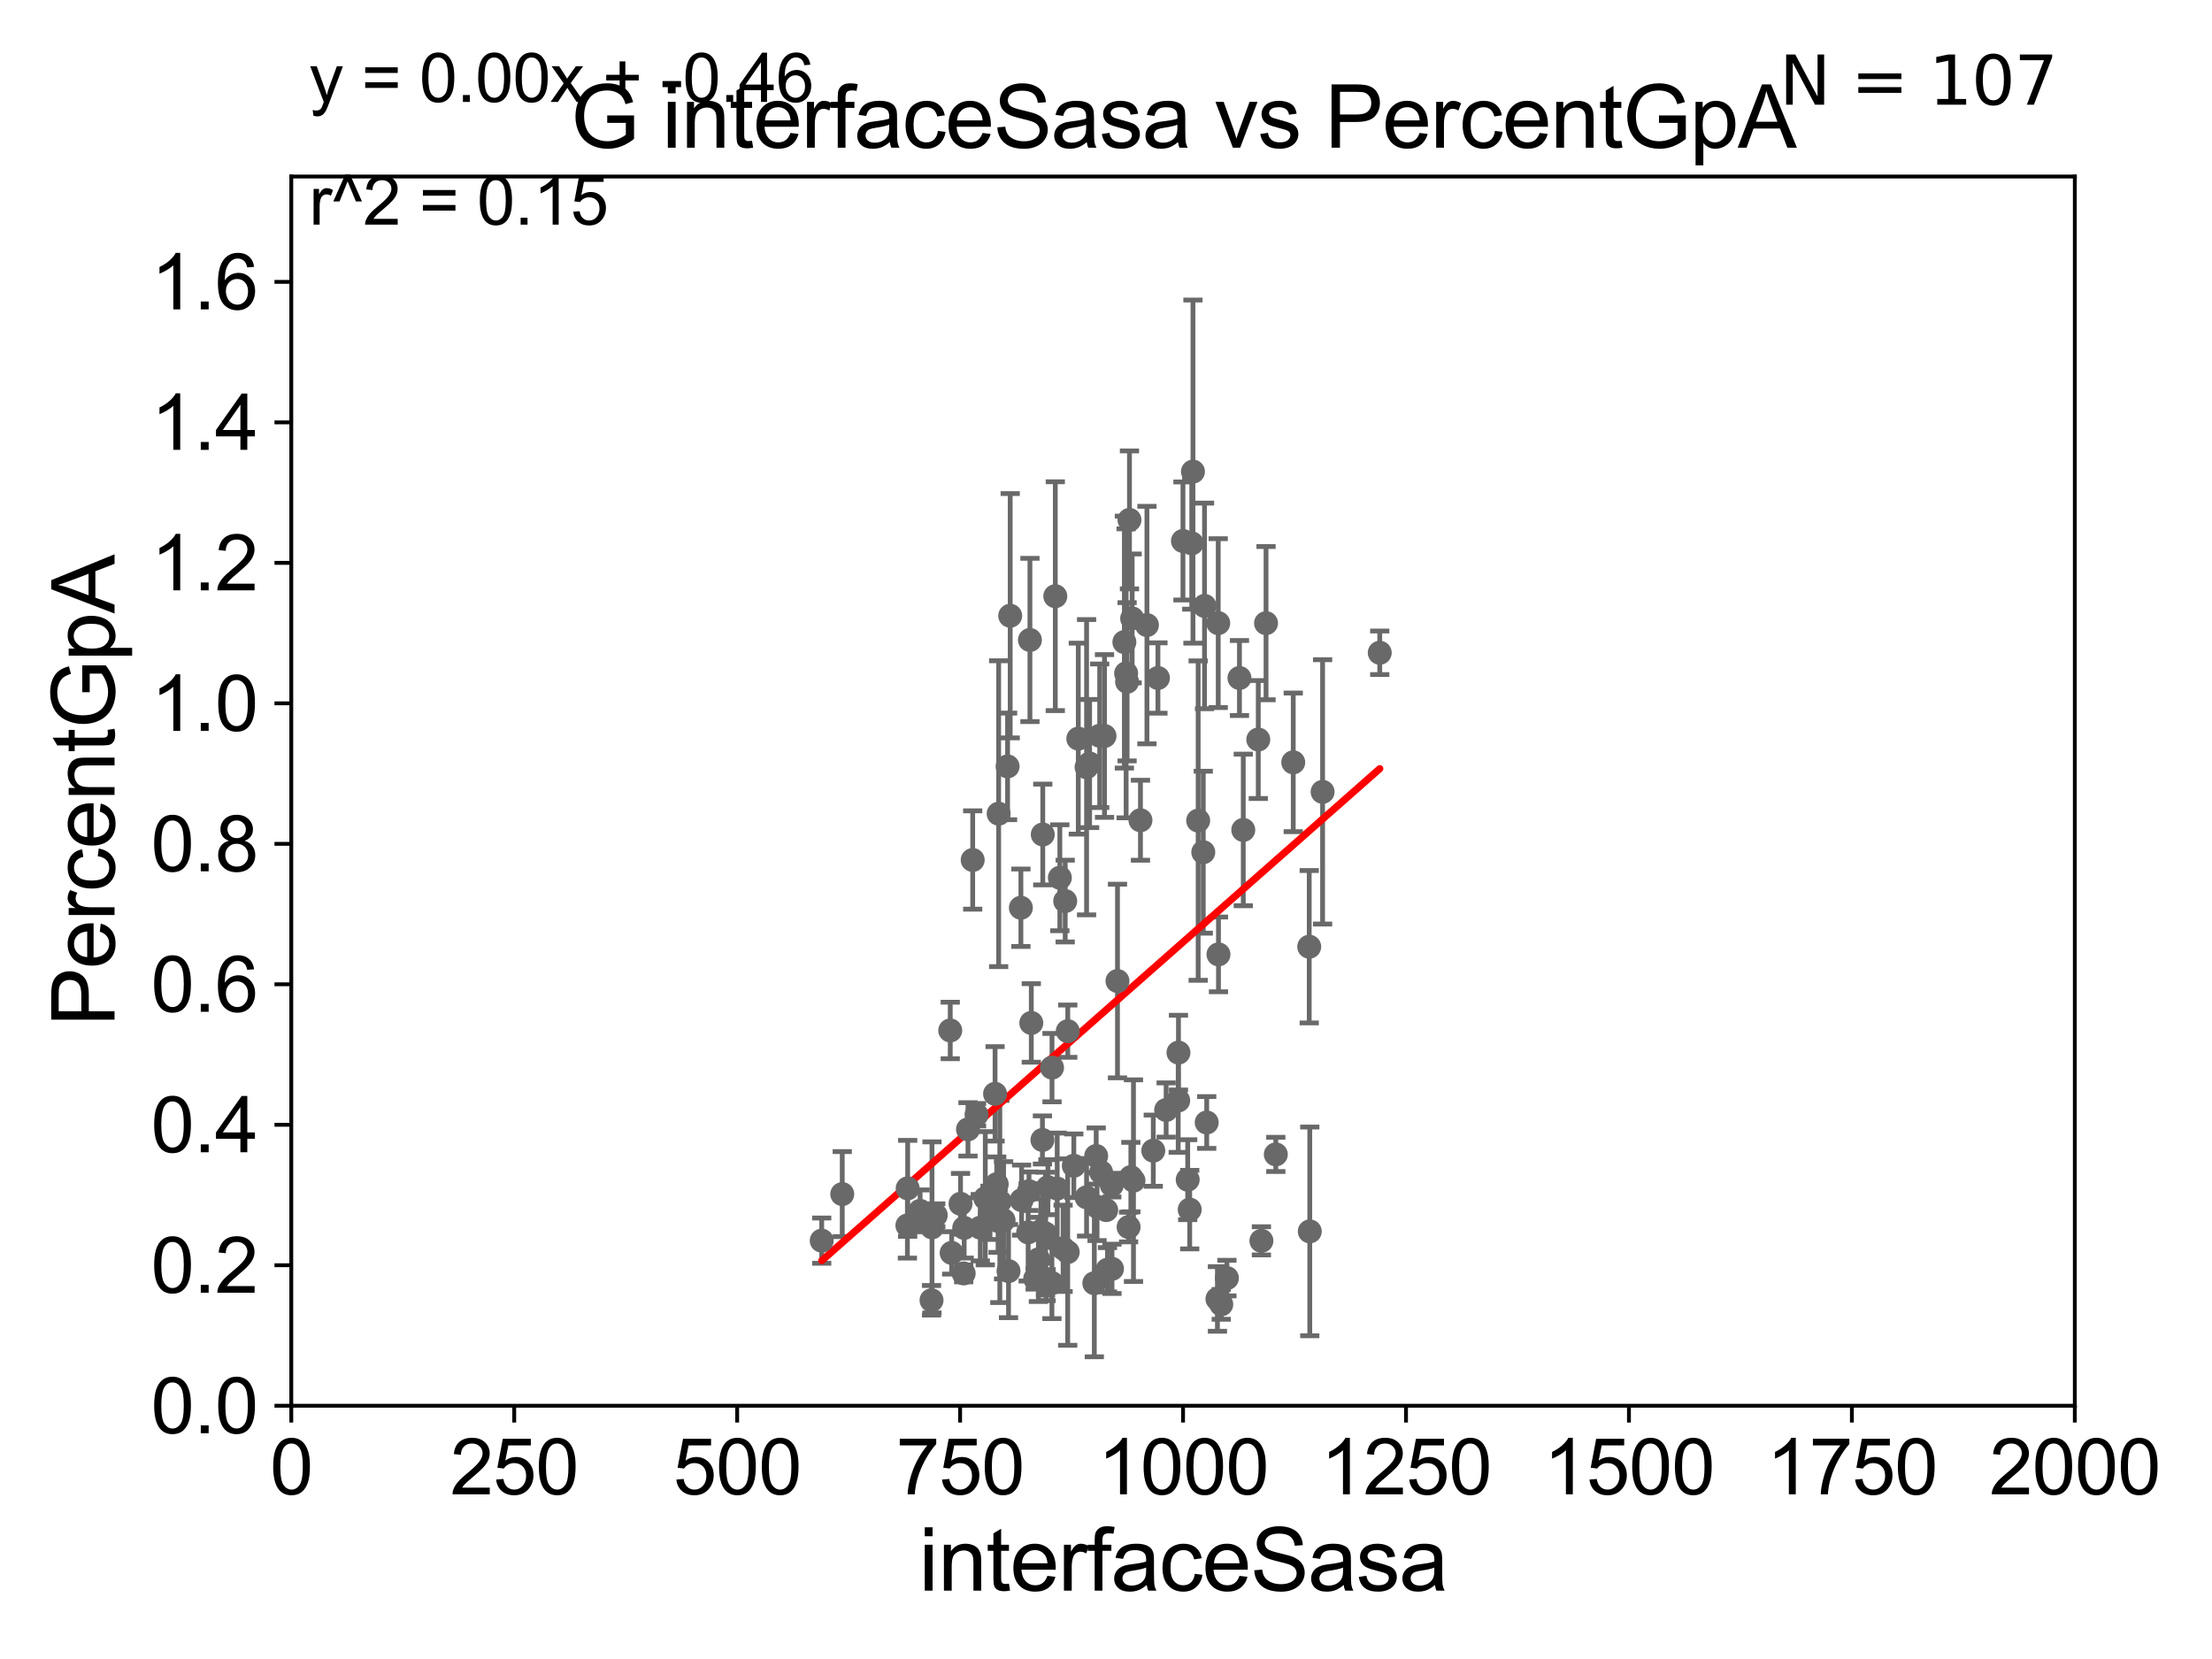 <?xml version="1.0" encoding="utf-8" standalone="no"?>
<!DOCTYPE svg PUBLIC "-//W3C//DTD SVG 1.1//EN"
  "http://www.w3.org/Graphics/SVG/1.1/DTD/svg11.dtd">
<svg xmlns:xlink="http://www.w3.org/1999/xlink" width="460.8pt" height="345.6pt" viewBox="0 0 460.8 345.6" xmlns="http://www.w3.org/2000/svg" version="1.1">
 <defs>
  <style type="text/css">*{stroke-linejoin: round; stroke-linecap: butt}</style>
 </defs>
 <g id="figure_1">
  <g id="patch_1">
   <path d="M 0 345.6 
L 460.8 345.6 
L 460.8 0 
L 0 0 
z
" style="fill: #ffffff"/>
  </g>
  <g id="axes_1">
   <g id="patch_2">
    <path d="M 60.68 292.84 
L 432.225 292.84 
L 432.225 36.775 
L 60.68 36.775 
z
" style="fill: #ffffff"/>
   </g>
   <g id="PathCollection_1">
    <defs>
     <path id="m3445e347f5" d="M 0 1.118 
C 0.297 1.118 0.581 1 0.791 0.791 
C 1 0.581 1.118 0.297 1.118 0 
C 1.118 -0.297 1 -0.581 0.791 -0.791 
C 0.581 -1 0.297 -1.118 0 -1.118 
C -0.297 -1.118 -0.581 -1 -0.791 -0.791 
C -1 -0.581 -1.118 -0.297 -1.118 0 
C -1.118 0.297 -1 0.581 -0.791 0.791 
C -0.581 1 -0.297 1.118 0 1.118 
z
" style="stroke: #696969"/>
    </defs>
    <g clip-path="url(#p5272bca94d)">
     <use xlink:href="#m3445e347f5" x="258.203" y="141.24" style="fill: #696969; stroke: #696969"/>
     <use xlink:href="#m3445e347f5" x="235.107" y="255.615" style="fill: #696969; stroke: #696969"/>
     <use xlink:href="#m3445e347f5" x="209.898" y="159.655" style="fill: #696969; stroke: #696969"/>
     <use xlink:href="#m3445e347f5" x="191.676" y="252.243" style="fill: #696969; stroke: #696969"/>
     <use xlink:href="#m3445e347f5" x="206.238" y="252.65" style="fill: #696969; stroke: #696969"/>
     <use xlink:href="#m3445e347f5" x="220.234" y="247.602" style="fill: #696969; stroke: #696969"/>
     <use xlink:href="#m3445e347f5" x="231.648" y="264.321" style="fill: #696969; stroke: #696969"/>
     <use xlink:href="#m3445e347f5" x="235.85" y="128.83" style="fill: #696969; stroke: #696969"/>
     <use xlink:href="#m3445e347f5" x="255.589" y="266.248" style="fill: #696969; stroke: #696969"/>
     <use xlink:href="#m3445e347f5" x="217.925" y="267.707" style="fill: #696969; stroke: #696969"/>
     <use xlink:href="#m3445e347f5" x="253.614" y="270.59" style="fill: #696969; stroke: #696969"/>
     <use xlink:href="#m3445e347f5" x="207.29" y="227.866" style="fill: #696969; stroke: #696969"/>
     <use xlink:href="#m3445e347f5" x="207.918" y="254.355" style="fill: #696969; stroke: #696969"/>
     <use xlink:href="#m3445e347f5" x="200.093" y="250.776" style="fill: #696969; stroke: #696969"/>
     <use xlink:href="#m3445e347f5" x="215.644" y="266.393" style="fill: #696969; stroke: #696969"/>
     <use xlink:href="#m3445e347f5" x="216.852" y="256.432" style="fill: #696969; stroke: #696969"/>
     <use xlink:href="#m3445e347f5" x="217.797" y="256.984" style="fill: #696969; stroke: #696969"/>
     <use xlink:href="#m3445e347f5" x="230.441" y="252.081" style="fill: #696969; stroke: #696969"/>
     <use xlink:href="#m3445e347f5" x="226.987" y="159.059" style="fill: #696969; stroke: #696969"/>
     <use xlink:href="#m3445e347f5" x="228.538" y="251.376" style="fill: #696969; stroke: #696969"/>
     <use xlink:href="#m3445e347f5" x="205.256" y="249.613" style="fill: #696969; stroke: #696969"/>
     <use xlink:href="#m3445e347f5" x="242.928" y="231.234" style="fill: #696969; stroke: #696969"/>
     <use xlink:href="#m3445e347f5" x="219.839" y="124.199" style="fill: #696969; stroke: #696969"/>
     <use xlink:href="#m3445e347f5" x="247.419" y="245.754" style="fill: #696969; stroke: #696969"/>
     <use xlink:href="#m3445e347f5" x="254.413" y="271.722" style="fill: #696969; stroke: #696969"/>
     <use xlink:href="#m3445e347f5" x="251.381" y="233.836" style="fill: #696969; stroke: #696969"/>
     <use xlink:href="#m3445e347f5" x="220.786" y="182.855" style="fill: #696969; stroke: #696969"/>
     <use xlink:href="#m3445e347f5" x="234.795" y="142.026" style="fill: #696969; stroke: #696969"/>
     <use xlink:href="#m3445e347f5" x="218.299" y="247.319" style="fill: #696969; stroke: #696969"/>
     <use xlink:href="#m3445e347f5" x="198.246" y="261.002" style="fill: #696969; stroke: #696969"/>
     <use xlink:href="#m3445e347f5" x="216.316" y="262.358" style="fill: #696969; stroke: #696969"/>
     <use xlink:href="#m3445e347f5" x="200.751" y="265.277" style="fill: #696969; stroke: #696969"/>
     <use xlink:href="#m3445e347f5" x="232.793" y="204.363" style="fill: #696969; stroke: #696969"/>
     <use xlink:href="#m3445e347f5" x="175.456" y="248.751" style="fill: #696969; stroke: #696969"/>
     <use xlink:href="#m3445e347f5" x="212.817" y="250.009" style="fill: #696969; stroke: #696969"/>
     <use xlink:href="#m3445e347f5" x="222.423" y="260.834" style="fill: #696969; stroke: #696969"/>
     <use xlink:href="#m3445e347f5" x="208.038" y="169.507" style="fill: #696969; stroke: #696969"/>
     <use xlink:href="#m3445e347f5" x="235.579" y="245.21" style="fill: #696969; stroke: #696969"/>
     <use xlink:href="#m3445e347f5" x="194.152" y="255.685" style="fill: #696969; stroke: #696969"/>
     <use xlink:href="#m3445e347f5" x="201.65" y="235.267" style="fill: #696969; stroke: #696969"/>
     <use xlink:href="#m3445e347f5" x="202.631" y="179.153" style="fill: #696969; stroke: #696969"/>
     <use xlink:href="#m3445e347f5" x="219.155" y="222.406" style="fill: #696969; stroke: #696969"/>
     <use xlink:href="#m3445e347f5" x="230.705" y="264.513" style="fill: #696969; stroke: #696969"/>
     <use xlink:href="#m3445e347f5" x="228.355" y="240.815" style="fill: #696969; stroke: #696969"/>
     <use xlink:href="#m3445e347f5" x="219.135" y="267.277" style="fill: #696969; stroke: #696969"/>
     <use xlink:href="#m3445e347f5" x="214.184" y="256.723" style="fill: #696969; stroke: #696969"/>
     <use xlink:href="#m3445e347f5" x="221.903" y="187.708" style="fill: #696969; stroke: #696969"/>
     <use xlink:href="#m3445e347f5" x="217.158" y="237.474" style="fill: #696969; stroke: #696969"/>
     <use xlink:href="#m3445e347f5" x="207.637" y="246.685" style="fill: #696969; stroke: #696969"/>
     <use xlink:href="#m3445e347f5" x="231.607" y="246.885" style="fill: #696969; stroke: #696969"/>
     <use xlink:href="#m3445e347f5" x="204.215" y="255.743" style="fill: #696969; stroke: #696969"/>
     <use xlink:href="#m3445e347f5" x="214.554" y="133.316" style="fill: #696969; stroke: #696969"/>
     <use xlink:href="#m3445e347f5" x="203.433" y="232.212" style="fill: #696969; stroke: #696969"/>
     <use xlink:href="#m3445e347f5" x="223.695" y="242.849" style="fill: #696969; stroke: #696969"/>
     <use xlink:href="#m3445e347f5" x="217.229" y="173.84" style="fill: #696969; stroke: #696969"/>
     <use xlink:href="#m3445e347f5" x="189.084" y="247.556" style="fill: #696969; stroke: #696969"/>
     <use xlink:href="#m3445e347f5" x="227.968" y="267.317" style="fill: #696969; stroke: #696969"/>
     <use xlink:href="#m3445e347f5" x="272.851" y="256.522" style="fill: #696969; stroke: #696969"/>
     <use xlink:href="#m3445e347f5" x="221.464" y="260.054" style="fill: #696969; stroke: #696969"/>
     <use xlink:href="#m3445e347f5" x="258.996" y="172.893" style="fill: #696969; stroke: #696969"/>
     <use xlink:href="#m3445e347f5" x="249.601" y="170.946" style="fill: #696969; stroke: #696969"/>
     <use xlink:href="#m3445e347f5" x="224.628" y="153.873" style="fill: #696969; stroke: #696969"/>
     <use xlink:href="#m3445e347f5" x="189.028" y="255.283" style="fill: #696969; stroke: #696969"/>
     <use xlink:href="#m3445e347f5" x="229.378" y="244.202" style="fill: #696969; stroke: #696969"/>
     <use xlink:href="#m3445e347f5" x="209.066" y="254.207" style="fill: #696969; stroke: #696969"/>
     <use xlink:href="#m3445e347f5" x="208.284" y="250.292" style="fill: #696969; stroke: #696969"/>
     <use xlink:href="#m3445e347f5" x="245.496" y="219.277" style="fill: #696969; stroke: #696969"/>
     <use xlink:href="#m3445e347f5" x="210.093" y="264.792" style="fill: #696969; stroke: #696969"/>
     <use xlink:href="#m3445e347f5" x="272.737" y="197.218" style="fill: #696969; stroke: #696969"/>
     <use xlink:href="#m3445e347f5" x="200.858" y="255.803" style="fill: #696969; stroke: #696969"/>
     <use xlink:href="#m3445e347f5" x="253.831" y="198.817" style="fill: #696969; stroke: #696969"/>
     <use xlink:href="#m3445e347f5" x="214.357" y="248.15" style="fill: #696969; stroke: #696969"/>
     <use xlink:href="#m3445e347f5" x="194.94" y="253.157" style="fill: #696969; stroke: #696969"/>
     <use xlink:href="#m3445e347f5" x="247.84" y="251.983" style="fill: #696969; stroke: #696969"/>
     <use xlink:href="#m3445e347f5" x="226.354" y="249.421" style="fill: #696969; stroke: #696969"/>
     <use xlink:href="#m3445e347f5" x="262.121" y="154.059" style="fill: #696969; stroke: #696969"/>
     <use xlink:href="#m3445e347f5" x="287.426" y="135.984" style="fill: #696969; stroke: #696969"/>
     <use xlink:href="#m3445e347f5" x="194.054" y="270.872" style="fill: #696969; stroke: #696969"/>
     <use xlink:href="#m3445e347f5" x="210.444" y="128.271" style="fill: #696969; stroke: #696969"/>
     <use xlink:href="#m3445e347f5" x="275.522" y="164.96" style="fill: #696969; stroke: #696969"/>
     <use xlink:href="#m3445e347f5" x="269.407" y="158.81" style="fill: #696969; stroke: #696969"/>
     <use xlink:href="#m3445e347f5" x="263.739" y="129.815" style="fill: #696969; stroke: #696969"/>
     <use xlink:href="#m3445e347f5" x="229.085" y="153.276" style="fill: #696969; stroke: #696969"/>
     <use xlink:href="#m3445e347f5" x="245.442" y="229.259" style="fill: #696969; stroke: #696969"/>
     <use xlink:href="#m3445e347f5" x="237.578" y="170.873" style="fill: #696969; stroke: #696969"/>
     <use xlink:href="#m3445e347f5" x="236.125" y="245.953" style="fill: #696969; stroke: #696969"/>
     <use xlink:href="#m3445e347f5" x="234.227" y="133.761" style="fill: #696969; stroke: #696969"/>
     <use xlink:href="#m3445e347f5" x="230.088" y="153.321" style="fill: #696969; stroke: #696969"/>
     <use xlink:href="#m3445e347f5" x="262.774" y="258.487" style="fill: #696969; stroke: #696969"/>
     <use xlink:href="#m3445e347f5" x="212.67" y="189.101" style="fill: #696969; stroke: #696969"/>
     <use xlink:href="#m3445e347f5" x="234.595" y="140.27" style="fill: #696969; stroke: #696969"/>
     <use xlink:href="#m3445e347f5" x="226.352" y="159.824" style="fill: #696969; stroke: #696969"/>
     <use xlink:href="#m3445e347f5" x="248.516" y="98.244" style="fill: #696969; stroke: #696969"/>
     <use xlink:href="#m3445e347f5" x="222.434" y="214.811" style="fill: #696969; stroke: #696969"/>
     <use xlink:href="#m3445e347f5" x="265.775" y="240.484" style="fill: #696969; stroke: #696969"/>
     <use xlink:href="#m3445e347f5" x="250.664" y="177.53" style="fill: #696969; stroke: #696969"/>
     <use xlink:href="#m3445e347f5" x="235.291" y="108.307" style="fill: #696969; stroke: #696969"/>
     <use xlink:href="#m3445e347f5" x="240.248" y="239.704" style="fill: #696969; stroke: #696969"/>
     <use xlink:href="#m3445e347f5" x="250.926" y="126.225" style="fill: #696969; stroke: #696969"/>
     <use xlink:href="#m3445e347f5" x="197.953" y="214.664" style="fill: #696969; stroke: #696969"/>
     <use xlink:href="#m3445e347f5" x="241.219" y="141.241" style="fill: #696969; stroke: #696969"/>
     <use xlink:href="#m3445e347f5" x="248.267" y="113.195" style="fill: #696969; stroke: #696969"/>
     <use xlink:href="#m3445e347f5" x="238.927" y="130.211" style="fill: #696969; stroke: #696969"/>
     <use xlink:href="#m3445e347f5" x="171.179" y="258.452" style="fill: #696969; stroke: #696969"/>
     <use xlink:href="#m3445e347f5" x="214.838" y="213.098" style="fill: #696969; stroke: #696969"/>
     <use xlink:href="#m3445e347f5" x="246.432" y="112.694" style="fill: #696969; stroke: #696969"/>
     <use xlink:href="#m3445e347f5" x="253.779" y="129.809" style="fill: #696969; stroke: #696969"/>
    </g>
   </g>
   <g id="matplotlib.axis_1">
    <g id="xtick_1">
     <g id="line2d_1">
      <defs>
       <path id="m25986f91a2" d="M 0 0 
L 0 3.5 
" style="stroke: #000000; stroke-width: 0.8"/>
      </defs>
      <g>
       <use xlink:href="#m25986f91a2" x="60.68" y="292.84" style="stroke: #000000; stroke-width: 0.8"/>
      </g>
     </g>
     <g id="text_1">
      <!-- 0 -->
      <g transform="translate(56.231 311.293)scale(0.16 -0.16)">
       <defs>
        <path id="ArialMT-30" d="M 266 2259 
Q 266 3072 433 3567 
Q 600 4063 929 4331 
Q 1259 4600 1759 4600 
Q 2128 4600 2406 4451 
Q 2684 4303 2865 4023 
Q 3047 3744 3150 3342 
Q 3253 2941 3253 2259 
Q 3253 1453 3087 958 
Q 2922 463 2592 192 
Q 2263 -78 1759 -78 
Q 1097 -78 719 397 
Q 266 969 266 2259 
z
M 844 2259 
Q 844 1131 1108 757 
Q 1372 384 1759 384 
Q 2147 384 2411 759 
Q 2675 1134 2675 2259 
Q 2675 3391 2411 3762 
Q 2147 4134 1753 4134 
Q 1366 4134 1134 3806 
Q 844 3388 844 2259 
z
" transform="scale(0.016)"/>
       </defs>
       <use xlink:href="#ArialMT-30"/>
      </g>
     </g>
    </g>
    <g id="xtick_2">
     <g id="line2d_2">
      <g>
       <use xlink:href="#m25986f91a2" x="107.123" y="292.84" style="stroke: #000000; stroke-width: 0.8"/>
      </g>
     </g>
     <g id="text_2">
      <!-- 250 -->
      <g transform="translate(93.777 311.293)scale(0.16 -0.16)">
       <defs>
        <path id="ArialMT-32" d="M 3222 541 
L 3222 0 
L 194 0 
Q 188 203 259 391 
Q 375 700 629 1000 
Q 884 1300 1366 1694 
Q 2113 2306 2375 2664 
Q 2638 3022 2638 3341 
Q 2638 3675 2398 3904 
Q 2159 4134 1775 4134 
Q 1369 4134 1125 3890 
Q 881 3647 878 3216 
L 300 3275 
Q 359 3922 746 4261 
Q 1134 4600 1788 4600 
Q 2447 4600 2831 4234 
Q 3216 3869 3216 3328 
Q 3216 3053 3103 2787 
Q 2991 2522 2730 2228 
Q 2469 1934 1863 1422 
Q 1356 997 1212 845 
Q 1069 694 975 541 
L 3222 541 
z
" transform="scale(0.016)"/>
        <path id="ArialMT-35" d="M 266 1200 
L 856 1250 
Q 922 819 1161 601 
Q 1400 384 1738 384 
Q 2144 384 2425 690 
Q 2706 997 2706 1503 
Q 2706 1984 2436 2262 
Q 2166 2541 1728 2541 
Q 1456 2541 1237 2417 
Q 1019 2294 894 2097 
L 366 2166 
L 809 4519 
L 3088 4519 
L 3088 3981 
L 1259 3981 
L 1013 2750 
Q 1425 3038 1878 3038 
Q 2478 3038 2890 2622 
Q 3303 2206 3303 1553 
Q 3303 931 2941 478 
Q 2500 -78 1738 -78 
Q 1113 -78 717 272 
Q 322 622 266 1200 
z
" transform="scale(0.016)"/>
       </defs>
       <use xlink:href="#ArialMT-32"/>
       <use xlink:href="#ArialMT-35" x="55.615"/>
       <use xlink:href="#ArialMT-30" x="111.23"/>
      </g>
     </g>
    </g>
    <g id="xtick_3">
     <g id="line2d_3">
      <g>
       <use xlink:href="#m25986f91a2" x="153.566" y="292.84" style="stroke: #000000; stroke-width: 0.8"/>
      </g>
     </g>
     <g id="text_3">
      <!-- 500 -->
      <g transform="translate(140.22 311.293)scale(0.16 -0.16)">
       <use xlink:href="#ArialMT-35"/>
       <use xlink:href="#ArialMT-30" x="55.615"/>
       <use xlink:href="#ArialMT-30" x="111.23"/>
      </g>
     </g>
    </g>
    <g id="xtick_4">
     <g id="line2d_4">
      <g>
       <use xlink:href="#m25986f91a2" x="200.009" y="292.84" style="stroke: #000000; stroke-width: 0.8"/>
      </g>
     </g>
     <g id="text_4">
      <!-- 750 -->
      <g transform="translate(186.663 311.293)scale(0.16 -0.16)">
       <defs>
        <path id="ArialMT-37" d="M 303 3981 
L 303 4522 
L 3269 4522 
L 3269 4084 
Q 2831 3619 2401 2847 
Q 1972 2075 1738 1259 
Q 1569 684 1522 0 
L 944 0 
Q 953 541 1156 1306 
Q 1359 2072 1739 2783 
Q 2119 3494 2547 3981 
L 303 3981 
z
" transform="scale(0.016)"/>
       </defs>
       <use xlink:href="#ArialMT-37"/>
       <use xlink:href="#ArialMT-35" x="55.615"/>
       <use xlink:href="#ArialMT-30" x="111.23"/>
      </g>
     </g>
    </g>
    <g id="xtick_5">
     <g id="line2d_5">
      <g>
       <use xlink:href="#m25986f91a2" x="246.452" y="292.84" style="stroke: #000000; stroke-width: 0.8"/>
      </g>
     </g>
     <g id="text_5">
      <!-- 1000 -->
      <g transform="translate(228.657 311.293)scale(0.16 -0.16)">
       <defs>
        <path id="ArialMT-31" d="M 2384 0 
L 1822 0 
L 1822 3584 
Q 1619 3391 1289 3197 
Q 959 3003 697 2906 
L 697 3450 
Q 1169 3672 1522 3987 
Q 1875 4303 2022 4600 
L 2384 4600 
L 2384 0 
z
" transform="scale(0.016)"/>
       </defs>
       <use xlink:href="#ArialMT-31"/>
       <use xlink:href="#ArialMT-30" x="55.615"/>
       <use xlink:href="#ArialMT-30" x="111.23"/>
       <use xlink:href="#ArialMT-30" x="166.846"/>
      </g>
     </g>
    </g>
    <g id="xtick_6">
     <g id="line2d_6">
      <g>
       <use xlink:href="#m25986f91a2" x="292.896" y="292.84" style="stroke: #000000; stroke-width: 0.8"/>
      </g>
     </g>
     <g id="text_6">
      <!-- 1250 -->
      <g transform="translate(275.101 311.293)scale(0.16 -0.16)">
       <use xlink:href="#ArialMT-31"/>
       <use xlink:href="#ArialMT-32" x="55.615"/>
       <use xlink:href="#ArialMT-35" x="111.23"/>
       <use xlink:href="#ArialMT-30" x="166.846"/>
      </g>
     </g>
    </g>
    <g id="xtick_7">
     <g id="line2d_7">
      <g>
       <use xlink:href="#m25986f91a2" x="339.339" y="292.84" style="stroke: #000000; stroke-width: 0.8"/>
      </g>
     </g>
     <g id="text_7">
      <!-- 1500 -->
      <g transform="translate(321.544 311.293)scale(0.16 -0.16)">
       <use xlink:href="#ArialMT-31"/>
       <use xlink:href="#ArialMT-35" x="55.615"/>
       <use xlink:href="#ArialMT-30" x="111.23"/>
       <use xlink:href="#ArialMT-30" x="166.846"/>
      </g>
     </g>
    </g>
    <g id="xtick_8">
     <g id="line2d_8">
      <g>
       <use xlink:href="#m25986f91a2" x="385.782" y="292.84" style="stroke: #000000; stroke-width: 0.8"/>
      </g>
     </g>
     <g id="text_8">
      <!-- 1750 -->
      <g transform="translate(367.987 311.293)scale(0.16 -0.16)">
       <use xlink:href="#ArialMT-31"/>
       <use xlink:href="#ArialMT-37" x="55.615"/>
       <use xlink:href="#ArialMT-35" x="111.23"/>
       <use xlink:href="#ArialMT-30" x="166.846"/>
      </g>
     </g>
    </g>
    <g id="xtick_9">
     <g id="line2d_9">
      <g>
       <use xlink:href="#m25986f91a2" x="432.225" y="292.84" style="stroke: #000000; stroke-width: 0.8"/>
      </g>
     </g>
     <g id="text_9">
      <!-- 2000 -->
      <g transform="translate(414.43 311.293)scale(0.16 -0.16)">
       <use xlink:href="#ArialMT-32"/>
       <use xlink:href="#ArialMT-30" x="55.615"/>
       <use xlink:href="#ArialMT-30" x="111.23"/>
       <use xlink:href="#ArialMT-30" x="166.846"/>
      </g>
     </g>
    </g>
    <g id="text_10">
     <!-- interfaceSasa -->
     <g transform="translate(191.423 331.357)scale(0.18 -0.18)">
      <defs>
       <path id="ArialMT-69" d="M 425 3934 
L 425 4581 
L 988 4581 
L 988 3934 
L 425 3934 
z
M 425 0 
L 425 3319 
L 988 3319 
L 988 0 
L 425 0 
z
" transform="scale(0.016)"/>
       <path id="ArialMT-6e" d="M 422 0 
L 422 3319 
L 928 3319 
L 928 2847 
Q 1294 3394 1984 3394 
Q 2284 3394 2536 3286 
Q 2788 3178 2913 3003 
Q 3038 2828 3088 2588 
Q 3119 2431 3119 2041 
L 3119 0 
L 2556 0 
L 2556 2019 
Q 2556 2363 2490 2533 
Q 2425 2703 2258 2804 
Q 2091 2906 1866 2906 
Q 1506 2906 1245 2678 
Q 984 2450 984 1813 
L 984 0 
L 422 0 
z
" transform="scale(0.016)"/>
       <path id="ArialMT-74" d="M 1650 503 
L 1731 6 
Q 1494 -44 1306 -44 
Q 1000 -44 831 53 
Q 663 150 594 308 
Q 525 466 525 972 
L 525 2881 
L 113 2881 
L 113 3319 
L 525 3319 
L 525 4141 
L 1084 4478 
L 1084 3319 
L 1650 3319 
L 1650 2881 
L 1084 2881 
L 1084 941 
Q 1084 700 1114 631 
Q 1144 563 1211 522 
Q 1278 481 1403 481 
Q 1497 481 1650 503 
z
" transform="scale(0.016)"/>
       <path id="ArialMT-65" d="M 2694 1069 
L 3275 997 
Q 3138 488 2766 206 
Q 2394 -75 1816 -75 
Q 1088 -75 661 373 
Q 234 822 234 1631 
Q 234 2469 665 2931 
Q 1097 3394 1784 3394 
Q 2450 3394 2872 2941 
Q 3294 2488 3294 1666 
Q 3294 1616 3291 1516 
L 816 1516 
Q 847 969 1125 678 
Q 1403 388 1819 388 
Q 2128 388 2347 550 
Q 2566 713 2694 1069 
z
M 847 1978 
L 2700 1978 
Q 2663 2397 2488 2606 
Q 2219 2931 1791 2931 
Q 1403 2931 1139 2672 
Q 875 2413 847 1978 
z
" transform="scale(0.016)"/>
       <path id="ArialMT-72" d="M 416 0 
L 416 3319 
L 922 3319 
L 922 2816 
Q 1116 3169 1280 3281 
Q 1444 3394 1641 3394 
Q 1925 3394 2219 3213 
L 2025 2691 
Q 1819 2813 1613 2813 
Q 1428 2813 1281 2702 
Q 1134 2591 1072 2394 
Q 978 2094 978 1738 
L 978 0 
L 416 0 
z
" transform="scale(0.016)"/>
       <path id="ArialMT-66" d="M 556 0 
L 556 2881 
L 59 2881 
L 59 3319 
L 556 3319 
L 556 3672 
Q 556 4006 616 4169 
Q 697 4388 901 4523 
Q 1106 4659 1475 4659 
Q 1713 4659 2000 4603 
L 1916 4113 
Q 1741 4144 1584 4144 
Q 1328 4144 1222 4034 
Q 1116 3925 1116 3625 
L 1116 3319 
L 1763 3319 
L 1763 2881 
L 1116 2881 
L 1116 0 
L 556 0 
z
" transform="scale(0.016)"/>
       <path id="ArialMT-61" d="M 2588 409 
Q 2275 144 1986 34 
Q 1697 -75 1366 -75 
Q 819 -75 525 192 
Q 231 459 231 875 
Q 231 1119 342 1320 
Q 453 1522 633 1644 
Q 813 1766 1038 1828 
Q 1203 1872 1538 1913 
Q 2219 1994 2541 2106 
Q 2544 2222 2544 2253 
Q 2544 2597 2384 2738 
Q 2169 2928 1744 2928 
Q 1347 2928 1158 2789 
Q 969 2650 878 2297 
L 328 2372 
Q 403 2725 575 2942 
Q 747 3159 1072 3276 
Q 1397 3394 1825 3394 
Q 2250 3394 2515 3294 
Q 2781 3194 2906 3042 
Q 3031 2891 3081 2659 
Q 3109 2516 3109 2141 
L 3109 1391 
Q 3109 606 3145 398 
Q 3181 191 3288 0 
L 2700 0 
Q 2613 175 2588 409 
z
M 2541 1666 
Q 2234 1541 1622 1453 
Q 1275 1403 1131 1340 
Q 988 1278 909 1158 
Q 831 1038 831 891 
Q 831 666 1001 516 
Q 1172 366 1500 366 
Q 1825 366 2078 508 
Q 2331 650 2450 897 
Q 2541 1088 2541 1459 
L 2541 1666 
z
" transform="scale(0.016)"/>
       <path id="ArialMT-63" d="M 2588 1216 
L 3141 1144 
Q 3050 572 2676 248 
Q 2303 -75 1759 -75 
Q 1078 -75 664 370 
Q 250 816 250 1647 
Q 250 2184 428 2587 
Q 606 2991 970 3192 
Q 1334 3394 1763 3394 
Q 2303 3394 2647 3120 
Q 2991 2847 3088 2344 
L 2541 2259 
Q 2463 2594 2264 2762 
Q 2066 2931 1784 2931 
Q 1359 2931 1093 2626 
Q 828 2322 828 1663 
Q 828 994 1084 691 
Q 1341 388 1753 388 
Q 2084 388 2306 591 
Q 2528 794 2588 1216 
z
" transform="scale(0.016)"/>
       <path id="ArialMT-53" d="M 288 1472 
L 859 1522 
Q 900 1178 1048 958 
Q 1197 738 1509 602 
Q 1822 466 2213 466 
Q 2559 466 2825 569 
Q 3091 672 3220 851 
Q 3350 1031 3350 1244 
Q 3350 1459 3225 1620 
Q 3100 1781 2813 1891 
Q 2628 1963 1997 2114 
Q 1366 2266 1113 2400 
Q 784 2572 623 2826 
Q 463 3081 463 3397 
Q 463 3744 659 4045 
Q 856 4347 1234 4503 
Q 1613 4659 2075 4659 
Q 2584 4659 2973 4495 
Q 3363 4331 3572 4012 
Q 3781 3694 3797 3291 
L 3216 3247 
Q 3169 3681 2898 3903 
Q 2628 4125 2100 4125 
Q 1550 4125 1298 3923 
Q 1047 3722 1047 3438 
Q 1047 3191 1225 3031 
Q 1400 2872 2139 2705 
Q 2878 2538 3153 2413 
Q 3553 2228 3743 1945 
Q 3934 1663 3934 1294 
Q 3934 928 3725 604 
Q 3516 281 3123 101 
Q 2731 -78 2241 -78 
Q 1619 -78 1198 103 
Q 778 284 539 648 
Q 300 1013 288 1472 
z
" transform="scale(0.016)"/>
       <path id="ArialMT-73" d="M 197 991 
L 753 1078 
Q 800 744 1014 566 
Q 1228 388 1613 388 
Q 2000 388 2187 545 
Q 2375 703 2375 916 
Q 2375 1106 2209 1216 
Q 2094 1291 1634 1406 
Q 1016 1563 777 1677 
Q 538 1791 414 1992 
Q 291 2194 291 2438 
Q 291 2659 392 2848 
Q 494 3038 669 3163 
Q 800 3259 1026 3326 
Q 1253 3394 1513 3394 
Q 1903 3394 2198 3281 
Q 2494 3169 2634 2976 
Q 2775 2784 2828 2463 
L 2278 2388 
Q 2241 2644 2061 2787 
Q 1881 2931 1553 2931 
Q 1166 2931 1000 2803 
Q 834 2675 834 2503 
Q 834 2394 903 2306 
Q 972 2216 1119 2156 
Q 1203 2125 1616 2013 
Q 2213 1853 2448 1751 
Q 2684 1650 2818 1456 
Q 2953 1263 2953 975 
Q 2953 694 2789 445 
Q 2625 197 2315 61 
Q 2006 -75 1616 -75 
Q 969 -75 630 194 
Q 291 463 197 991 
z
" transform="scale(0.016)"/>
      </defs>
      <use xlink:href="#ArialMT-69"/>
      <use xlink:href="#ArialMT-6e" x="22.217"/>
      <use xlink:href="#ArialMT-74" x="77.832"/>
      <use xlink:href="#ArialMT-65" x="105.615"/>
      <use xlink:href="#ArialMT-72" x="161.23"/>
      <use xlink:href="#ArialMT-66" x="194.531"/>
      <use xlink:href="#ArialMT-61" x="222.314"/>
      <use xlink:href="#ArialMT-63" x="277.93"/>
      <use xlink:href="#ArialMT-65" x="327.93"/>
      <use xlink:href="#ArialMT-53" x="383.545"/>
      <use xlink:href="#ArialMT-61" x="450.244"/>
      <use xlink:href="#ArialMT-73" x="505.859"/>
      <use xlink:href="#ArialMT-61" x="555.859"/>
     </g>
    </g>
   </g>
   <g id="matplotlib.axis_2">
    <g id="ytick_1">
     <g id="line2d_10">
      <defs>
       <path id="m07f6d83417" d="M 0 0 
L -3.5 0 
" style="stroke: #000000; stroke-width: 0.8"/>
      </defs>
      <g>
       <use xlink:href="#m07f6d83417" x="60.68" y="292.84" style="stroke: #000000; stroke-width: 0.8"/>
      </g>
     </g>
     <g id="text_11">
      <!-- 0.0 -->
      <g transform="translate(31.44 298.566)scale(0.16 -0.16)">
       <defs>
        <path id="ArialMT-2e" d="M 581 0 
L 581 641 
L 1222 641 
L 1222 0 
L 581 0 
z
" transform="scale(0.016)"/>
       </defs>
       <use xlink:href="#ArialMT-30"/>
       <use xlink:href="#ArialMT-2e" x="55.615"/>
       <use xlink:href="#ArialMT-30" x="83.398"/>
      </g>
     </g>
    </g>
    <g id="ytick_2">
     <g id="line2d_11">
      <g>
       <use xlink:href="#m07f6d83417" x="60.68" y="263.575" style="stroke: #000000; stroke-width: 0.8"/>
      </g>
     </g>
     <g id="text_12">
      <!-- 0.2 -->
      <g transform="translate(31.44 269.302)scale(0.16 -0.16)">
       <use xlink:href="#ArialMT-30"/>
       <use xlink:href="#ArialMT-2e" x="55.615"/>
       <use xlink:href="#ArialMT-32" x="83.398"/>
      </g>
     </g>
    </g>
    <g id="ytick_3">
     <g id="line2d_12">
      <g>
       <use xlink:href="#m07f6d83417" x="60.68" y="234.311" style="stroke: #000000; stroke-width: 0.8"/>
      </g>
     </g>
     <g id="text_13">
      <!-- 0.4 -->
      <g transform="translate(31.44 240.037)scale(0.16 -0.16)">
       <defs>
        <path id="ArialMT-34" d="M 2069 0 
L 2069 1097 
L 81 1097 
L 81 1613 
L 2172 4581 
L 2631 4581 
L 2631 1613 
L 3250 1613 
L 3250 1097 
L 2631 1097 
L 2631 0 
L 2069 0 
z
M 2069 1613 
L 2069 3678 
L 634 1613 
L 2069 1613 
z
" transform="scale(0.016)"/>
       </defs>
       <use xlink:href="#ArialMT-30"/>
       <use xlink:href="#ArialMT-2e" x="55.615"/>
       <use xlink:href="#ArialMT-34" x="83.398"/>
      </g>
     </g>
    </g>
    <g id="ytick_4">
     <g id="line2d_13">
      <g>
       <use xlink:href="#m07f6d83417" x="60.68" y="205.046" style="stroke: #000000; stroke-width: 0.8"/>
      </g>
     </g>
     <g id="text_14">
      <!-- 0.6 -->
      <g transform="translate(31.44 210.772)scale(0.16 -0.16)">
       <defs>
        <path id="ArialMT-36" d="M 3184 3459 
L 2625 3416 
Q 2550 3747 2413 3897 
Q 2184 4138 1850 4138 
Q 1581 4138 1378 3988 
Q 1113 3794 959 3422 
Q 806 3050 800 2363 
Q 1003 2672 1297 2822 
Q 1591 2972 1913 2972 
Q 2475 2972 2870 2558 
Q 3266 2144 3266 1488 
Q 3266 1056 3080 686 
Q 2894 316 2569 119 
Q 2244 -78 1831 -78 
Q 1128 -78 684 439 
Q 241 956 241 2144 
Q 241 3472 731 4075 
Q 1159 4600 1884 4600 
Q 2425 4600 2770 4297 
Q 3116 3994 3184 3459 
z
M 888 1484 
Q 888 1194 1011 928 
Q 1134 663 1356 523 
Q 1578 384 1822 384 
Q 2178 384 2434 671 
Q 2691 959 2691 1453 
Q 2691 1928 2437 2201 
Q 2184 2475 1800 2475 
Q 1419 2475 1153 2201 
Q 888 1928 888 1484 
z
" transform="scale(0.016)"/>
       </defs>
       <use xlink:href="#ArialMT-30"/>
       <use xlink:href="#ArialMT-2e" x="55.615"/>
       <use xlink:href="#ArialMT-36" x="83.398"/>
      </g>
     </g>
    </g>
    <g id="ytick_5">
     <g id="line2d_14">
      <g>
       <use xlink:href="#m07f6d83417" x="60.68" y="175.782" style="stroke: #000000; stroke-width: 0.8"/>
      </g>
     </g>
     <g id="text_15">
      <!-- 0.8 -->
      <g transform="translate(31.44 181.508)scale(0.16 -0.16)">
       <defs>
        <path id="ArialMT-38" d="M 1131 2484 
Q 781 2613 612 2850 
Q 444 3088 444 3419 
Q 444 3919 803 4259 
Q 1163 4600 1759 4600 
Q 2359 4600 2725 4251 
Q 3091 3903 3091 3403 
Q 3091 3084 2923 2848 
Q 2756 2613 2416 2484 
Q 2838 2347 3058 2040 
Q 3278 1734 3278 1309 
Q 3278 722 2862 322 
Q 2447 -78 1769 -78 
Q 1091 -78 675 323 
Q 259 725 259 1325 
Q 259 1772 486 2073 
Q 713 2375 1131 2484 
z
M 1019 3438 
Q 1019 3113 1228 2906 
Q 1438 2700 1772 2700 
Q 2097 2700 2305 2904 
Q 2513 3109 2513 3406 
Q 2513 3716 2298 3927 
Q 2084 4138 1766 4138 
Q 1444 4138 1231 3931 
Q 1019 3725 1019 3438 
z
M 838 1322 
Q 838 1081 952 856 
Q 1066 631 1291 507 
Q 1516 384 1775 384 
Q 2178 384 2440 643 
Q 2703 903 2703 1303 
Q 2703 1709 2433 1975 
Q 2163 2241 1756 2241 
Q 1359 2241 1098 1978 
Q 838 1716 838 1322 
z
" transform="scale(0.016)"/>
       </defs>
       <use xlink:href="#ArialMT-30"/>
       <use xlink:href="#ArialMT-2e" x="55.615"/>
       <use xlink:href="#ArialMT-38" x="83.398"/>
      </g>
     </g>
    </g>
    <g id="ytick_6">
     <g id="line2d_15">
      <g>
       <use xlink:href="#m07f6d83417" x="60.68" y="146.517" style="stroke: #000000; stroke-width: 0.8"/>
      </g>
     </g>
     <g id="text_16">
      <!-- 1.0 -->
      <g transform="translate(31.44 152.243)scale(0.16 -0.16)">
       <use xlink:href="#ArialMT-31"/>
       <use xlink:href="#ArialMT-2e" x="55.615"/>
       <use xlink:href="#ArialMT-30" x="83.398"/>
      </g>
     </g>
    </g>
    <g id="ytick_7">
     <g id="line2d_16">
      <g>
       <use xlink:href="#m07f6d83417" x="60.68" y="117.252" style="stroke: #000000; stroke-width: 0.8"/>
      </g>
     </g>
     <g id="text_17">
      <!-- 1.2 -->
      <g transform="translate(31.44 122.979)scale(0.16 -0.16)">
       <use xlink:href="#ArialMT-31"/>
       <use xlink:href="#ArialMT-2e" x="55.615"/>
       <use xlink:href="#ArialMT-32" x="83.398"/>
      </g>
     </g>
    </g>
    <g id="ytick_8">
     <g id="line2d_17">
      <g>
       <use xlink:href="#m07f6d83417" x="60.68" y="87.988" style="stroke: #000000; stroke-width: 0.8"/>
      </g>
     </g>
     <g id="text_18">
      <!-- 1.4 -->
      <g transform="translate(31.44 93.714)scale(0.16 -0.16)">
       <use xlink:href="#ArialMT-31"/>
       <use xlink:href="#ArialMT-2e" x="55.615"/>
       <use xlink:href="#ArialMT-34" x="83.398"/>
      </g>
     </g>
    </g>
    <g id="ytick_9">
     <g id="line2d_18">
      <g>
       <use xlink:href="#m07f6d83417" x="60.68" y="58.723" style="stroke: #000000; stroke-width: 0.8"/>
      </g>
     </g>
     <g id="text_19">
      <!-- 1.6 -->
      <g transform="translate(31.44 64.45)scale(0.16 -0.16)">
       <use xlink:href="#ArialMT-31"/>
       <use xlink:href="#ArialMT-2e" x="55.615"/>
       <use xlink:href="#ArialMT-36" x="83.398"/>
      </g>
     </g>
    </g>
    <g id="text_20">
     <!-- PercentGpA -->
     <g transform="translate(23.863 213.831)rotate(-90)scale(0.18 -0.18)">
      <defs>
       <path id="ArialMT-50" d="M 494 0 
L 494 4581 
L 2222 4581 
Q 2678 4581 2919 4538 
Q 3256 4481 3484 4323 
Q 3713 4166 3852 3881 
Q 3991 3597 3991 3256 
Q 3991 2672 3619 2267 
Q 3247 1863 2275 1863 
L 1100 1863 
L 1100 0 
L 494 0 
z
M 1100 2403 
L 2284 2403 
Q 2872 2403 3119 2622 
Q 3366 2841 3366 3238 
Q 3366 3525 3220 3729 
Q 3075 3934 2838 4000 
Q 2684 4041 2272 4041 
L 1100 4041 
L 1100 2403 
z
" transform="scale(0.016)"/>
       <path id="ArialMT-47" d="M 2638 1797 
L 2638 2334 
L 4578 2338 
L 4578 638 
Q 4131 281 3656 101 
Q 3181 -78 2681 -78 
Q 2006 -78 1454 211 
Q 903 500 622 1047 
Q 341 1594 341 2269 
Q 341 2938 620 3517 
Q 900 4097 1425 4378 
Q 1950 4659 2634 4659 
Q 3131 4659 3532 4498 
Q 3934 4338 4162 4050 
Q 4391 3763 4509 3300 
L 3963 3150 
Q 3859 3500 3706 3700 
Q 3553 3900 3268 4020 
Q 2984 4141 2638 4141 
Q 2222 4141 1919 4014 
Q 1616 3888 1430 3681 
Q 1244 3475 1141 3228 
Q 966 2803 966 2306 
Q 966 1694 1177 1281 
Q 1388 869 1791 669 
Q 2194 469 2647 469 
Q 3041 469 3416 620 
Q 3791 772 3984 944 
L 3984 1797 
L 2638 1797 
z
" transform="scale(0.016)"/>
       <path id="ArialMT-70" d="M 422 -1272 
L 422 3319 
L 934 3319 
L 934 2888 
Q 1116 3141 1344 3267 
Q 1572 3394 1897 3394 
Q 2322 3394 2647 3175 
Q 2972 2956 3137 2557 
Q 3303 2159 3303 1684 
Q 3303 1175 3120 767 
Q 2938 359 2589 142 
Q 2241 -75 1856 -75 
Q 1575 -75 1351 44 
Q 1128 163 984 344 
L 984 -1272 
L 422 -1272 
z
M 931 1641 
Q 931 1000 1190 694 
Q 1450 388 1819 388 
Q 2194 388 2461 705 
Q 2728 1022 2728 1688 
Q 2728 2322 2467 2637 
Q 2206 2953 1844 2953 
Q 1484 2953 1207 2617 
Q 931 2281 931 1641 
z
" transform="scale(0.016)"/>
       <path id="ArialMT-41" d="M -9 0 
L 1750 4581 
L 2403 4581 
L 4278 0 
L 3588 0 
L 3053 1388 
L 1138 1388 
L 634 0 
L -9 0 
z
M 1313 1881 
L 2866 1881 
L 2388 3150 
Q 2169 3728 2063 4100 
Q 1975 3659 1816 3225 
L 1313 1881 
z
" transform="scale(0.016)"/>
      </defs>
      <use xlink:href="#ArialMT-50"/>
      <use xlink:href="#ArialMT-65" x="66.699"/>
      <use xlink:href="#ArialMT-72" x="122.314"/>
      <use xlink:href="#ArialMT-63" x="155.615"/>
      <use xlink:href="#ArialMT-65" x="205.615"/>
      <use xlink:href="#ArialMT-6e" x="261.23"/>
      <use xlink:href="#ArialMT-74" x="316.846"/>
      <use xlink:href="#ArialMT-47" x="344.629"/>
      <use xlink:href="#ArialMT-70" x="422.412"/>
      <use xlink:href="#ArialMT-41" x="478.027"/>
     </g>
    </g>
   </g>
   <g id="LineCollection_1">
    <path d="M 258.203 149.056 
L 258.203 133.425 
" clip-path="url(#p5272bca94d)" style="fill: none; stroke: #696969"/>
    <path d="M 235.107 258.705 
L 235.107 252.525 
" clip-path="url(#p5272bca94d)" style="fill: none; stroke: #696969"/>
    <path d="M 209.898 170.762 
L 209.898 148.549 
" clip-path="url(#p5272bca94d)" style="fill: none; stroke: #696969"/>
    <path d="M 191.676 256.6 
L 191.676 247.887 
" clip-path="url(#p5272bca94d)" style="fill: none; stroke: #696969"/>
    <path d="M 206.238 258.203 
L 206.238 247.098 
" clip-path="url(#p5272bca94d)" style="fill: none; stroke: #696969"/>
    <path d="M 220.234 259.163 
L 220.234 236.042 
" clip-path="url(#p5272bca94d)" style="fill: none; stroke: #696969"/>
    <path d="M 231.648 269.458 
L 231.648 259.183 
" clip-path="url(#p5272bca94d)" style="fill: none; stroke: #696969"/>
    <path d="M 235.85 142.256 
L 235.85 115.404 
" clip-path="url(#p5272bca94d)" style="fill: none; stroke: #696969"/>
    <path d="M 255.589 269.956 
L 255.589 262.541 
" clip-path="url(#p5272bca94d)" style="fill: none; stroke: #696969"/>
    <path d="M 217.925 270.937 
L 217.925 264.478 
" clip-path="url(#p5272bca94d)" style="fill: none; stroke: #696969"/>
    <path d="M 253.614 277.318 
L 253.614 263.863 
" clip-path="url(#p5272bca94d)" style="fill: none; stroke: #696969"/>
    <path d="M 207.29 237.702 
L 207.29 218.03 
" clip-path="url(#p5272bca94d)" style="fill: none; stroke: #696969"/>
    <path d="M 207.918 260.892 
L 207.918 247.818 
" clip-path="url(#p5272bca94d)" style="fill: none; stroke: #696969"/>
    <path d="M 200.093 257.105 
L 200.093 244.446 
" clip-path="url(#p5272bca94d)" style="fill: none; stroke: #696969"/>
    <path d="M 215.644 268.544 
L 215.644 264.241 
" clip-path="url(#p5272bca94d)" style="fill: none; stroke: #696969"/>
    <path d="M 216.852 263.115 
L 216.852 249.749 
" clip-path="url(#p5272bca94d)" style="fill: none; stroke: #696969"/>
    <path d="M 217.797 269.774 
L 217.797 244.195 
" clip-path="url(#p5272bca94d)" style="fill: none; stroke: #696969"/>
    <path d="M 230.441 253.009 
L 230.441 251.154 
" clip-path="url(#p5272bca94d)" style="fill: none; stroke: #696969"/>
    <path d="M 226.987 172.405 
L 226.987 145.712 
" clip-path="url(#p5272bca94d)" style="fill: none; stroke: #696969"/>
    <path d="M 228.538 258.437 
L 228.538 244.315 
" clip-path="url(#p5272bca94d)" style="fill: none; stroke: #696969"/>
    <path d="M 205.256 263.493 
L 205.256 235.733 
" clip-path="url(#p5272bca94d)" style="fill: none; stroke: #696969"/>
    <path d="M 242.928 236.884 
L 242.928 225.584 
" clip-path="url(#p5272bca94d)" style="fill: none; stroke: #696969"/>
    <path d="M 219.839 148.034 
L 219.839 100.364 
" clip-path="url(#p5272bca94d)" style="fill: none; stroke: #696969"/>
    <path d="M 247.419 254.087 
L 247.419 237.421 
" clip-path="url(#p5272bca94d)" style="fill: none; stroke: #696969"/>
    <path d="M 254.413 274.828 
L 254.413 268.615 
" clip-path="url(#p5272bca94d)" style="fill: none; stroke: #696969"/>
    <path d="M 251.381 239.232 
L 251.381 228.441 
" clip-path="url(#p5272bca94d)" style="fill: none; stroke: #696969"/>
    <path d="M 220.786 193.889 
L 220.786 171.821 
" clip-path="url(#p5272bca94d)" style="fill: none; stroke: #696969"/>
    <path d="M 234.795 158.513 
L 234.795 125.539 
" clip-path="url(#p5272bca94d)" style="fill: none; stroke: #696969"/>
    <path d="M 218.299 253.048 
L 218.299 241.591 
" clip-path="url(#p5272bca94d)" style="fill: none; stroke: #696969"/>
    <path d="M 198.246 265.417 
L 198.246 256.587 
" clip-path="url(#p5272bca94d)" style="fill: none; stroke: #696969"/>
    <path d="M 216.316 271.128 
L 216.316 253.587 
" clip-path="url(#p5272bca94d)" style="fill: none; stroke: #696969"/>
    <path d="M 200.751 267.031 
L 200.751 263.524 
" clip-path="url(#p5272bca94d)" style="fill: none; stroke: #696969"/>
    <path d="M 232.793 224.535 
L 232.793 184.191 
" clip-path="url(#p5272bca94d)" style="fill: none; stroke: #696969"/>
    <path d="M 175.456 257.604 
L 175.456 239.897 
" clip-path="url(#p5272bca94d)" style="fill: none; stroke: #696969"/>
    <path d="M 212.817 257.312 
L 212.817 242.705 
" clip-path="url(#p5272bca94d)" style="fill: none; stroke: #696969"/>
    <path d="M 222.423 280.25 
L 222.423 241.418 
" clip-path="url(#p5272bca94d)" style="fill: none; stroke: #696969"/>
    <path d="M 208.038 201.362 
L 208.038 137.652 
" clip-path="url(#p5272bca94d)" style="fill: none; stroke: #696969"/>
    <path d="M 235.579 252.444 
L 235.579 237.976 
" clip-path="url(#p5272bca94d)" style="fill: none; stroke: #696969"/>
    <path d="M 194.152 273.5 
L 194.152 237.871 
" clip-path="url(#p5272bca94d)" style="fill: none; stroke: #696969"/>
    <path d="M 201.65 240.826 
L 201.65 229.709 
" clip-path="url(#p5272bca94d)" style="fill: none; stroke: #696969"/>
    <path d="M 202.631 189.393 
L 202.631 168.912 
" clip-path="url(#p5272bca94d)" style="fill: none; stroke: #696969"/>
    <path d="M 219.155 229.527 
L 219.155 215.285 
" clip-path="url(#p5272bca94d)" style="fill: none; stroke: #696969"/>
    <path d="M 230.705 269.123 
L 230.705 259.904 
" clip-path="url(#p5272bca94d)" style="fill: none; stroke: #696969"/>
    <path d="M 228.355 246.66 
L 228.355 234.97 
" clip-path="url(#p5272bca94d)" style="fill: none; stroke: #696969"/>
    <path d="M 219.135 274.692 
L 219.135 259.863 
" clip-path="url(#p5272bca94d)" style="fill: none; stroke: #696969"/>
    <path d="M 214.184 266.86 
L 214.184 246.586 
" clip-path="url(#p5272bca94d)" style="fill: none; stroke: #696969"/>
    <path d="M 221.903 196.225 
L 221.903 179.191 
" clip-path="url(#p5272bca94d)" style="fill: none; stroke: #696969"/>
    <path d="M 217.158 242.487 
L 217.158 232.462 
" clip-path="url(#p5272bca94d)" style="fill: none; stroke: #696969"/>
    <path d="M 207.637 252.356 
L 207.637 241.013 
" clip-path="url(#p5272bca94d)" style="fill: none; stroke: #696969"/>
    <path d="M 231.607 249.355 
L 231.607 244.416 
" clip-path="url(#p5272bca94d)" style="fill: none; stroke: #696969"/>
    <path d="M 204.215 262.659 
L 204.215 248.826 
" clip-path="url(#p5272bca94d)" style="fill: none; stroke: #696969"/>
    <path d="M 214.554 150.319 
L 214.554 116.313 
" clip-path="url(#p5272bca94d)" style="fill: none; stroke: #696969"/>
    <path d="M 203.433 234.539 
L 203.433 229.884 
" clip-path="url(#p5272bca94d)" style="fill: none; stroke: #696969"/>
    <path d="M 223.695 249.472 
L 223.695 236.226 
" clip-path="url(#p5272bca94d)" style="fill: none; stroke: #696969"/>
    <path d="M 217.229 184.335 
L 217.229 163.345 
" clip-path="url(#p5272bca94d)" style="fill: none; stroke: #696969"/>
    <path d="M 189.084 257.55 
L 189.084 237.562 
" clip-path="url(#p5272bca94d)" style="fill: none; stroke: #696969"/>
    <path d="M 227.968 282.644 
L 227.968 251.989 
" clip-path="url(#p5272bca94d)" style="fill: none; stroke: #696969"/>
    <path d="M 272.851 278.265 
L 272.851 234.779 
" clip-path="url(#p5272bca94d)" style="fill: none; stroke: #696969"/>
    <path d="M 221.464 269.043 
L 221.464 251.065 
" clip-path="url(#p5272bca94d)" style="fill: none; stroke: #696969"/>
    <path d="M 258.996 188.684 
L 258.996 157.102 
" clip-path="url(#p5272bca94d)" style="fill: none; stroke: #696969"/>
    <path d="M 249.601 204.216 
L 249.601 137.675 
" clip-path="url(#p5272bca94d)" style="fill: none; stroke: #696969"/>
    <path d="M 224.628 173.761 
L 224.628 133.985 
" clip-path="url(#p5272bca94d)" style="fill: none; stroke: #696969"/>
    <path d="M 189.028 262.089 
L 189.028 248.477 
" clip-path="url(#p5272bca94d)" style="fill: none; stroke: #696969"/>
    <path d="M 229.378 245.048 
L 229.378 243.356 
" clip-path="url(#p5272bca94d)" style="fill: none; stroke: #696969"/>
    <path d="M 209.066 266.424 
L 209.066 241.991 
" clip-path="url(#p5272bca94d)" style="fill: none; stroke: #696969"/>
    <path d="M 208.284 271.346 
L 208.284 229.237 
" clip-path="url(#p5272bca94d)" style="fill: none; stroke: #696969"/>
    <path d="M 245.496 227.063 
L 245.496 211.491 
" clip-path="url(#p5272bca94d)" style="fill: none; stroke: #696969"/>
    <path d="M 210.093 274.495 
L 210.093 255.089 
" clip-path="url(#p5272bca94d)" style="fill: none; stroke: #696969"/>
    <path d="M 272.737 213.092 
L 272.737 181.345 
" clip-path="url(#p5272bca94d)" style="fill: none; stroke: #696969"/>
    <path d="M 200.858 262.07 
L 200.858 249.537 
" clip-path="url(#p5272bca94d)" style="fill: none; stroke: #696969"/>
    <path d="M 253.831 206.602 
L 253.831 191.033 
" clip-path="url(#p5272bca94d)" style="fill: none; stroke: #696969"/>
    <path d="M 214.357 252.161 
L 214.357 244.14 
" clip-path="url(#p5272bca94d)" style="fill: none; stroke: #696969"/>
    <path d="M 194.94 255.535 
L 194.94 250.779 
" clip-path="url(#p5272bca94d)" style="fill: none; stroke: #696969"/>
    <path d="M 247.84 260.17 
L 247.84 243.796 
" clip-path="url(#p5272bca94d)" style="fill: none; stroke: #696969"/>
    <path d="M 226.354 257.495 
L 226.354 241.348 
" clip-path="url(#p5272bca94d)" style="fill: none; stroke: #696969"/>
    <path d="M 262.121 166.344 
L 262.121 141.774 
" clip-path="url(#p5272bca94d)" style="fill: none; stroke: #696969"/>
    <path d="M 287.426 140.52 
L 287.426 131.448 
" clip-path="url(#p5272bca94d)" style="fill: none; stroke: #696969"/>
    <path d="M 194.054 273.952 
L 194.054 267.792 
" clip-path="url(#p5272bca94d)" style="fill: none; stroke: #696969"/>
    <path d="M 210.444 153.721 
L 210.444 102.821 
" clip-path="url(#p5272bca94d)" style="fill: none; stroke: #696969"/>
    <path d="M 275.522 192.492 
L 275.522 137.428 
" clip-path="url(#p5272bca94d)" style="fill: none; stroke: #696969"/>
    <path d="M 269.407 173.248 
L 269.407 144.373 
" clip-path="url(#p5272bca94d)" style="fill: none; stroke: #696969"/>
    <path d="M 263.739 145.774 
L 263.739 113.856 
" clip-path="url(#p5272bca94d)" style="fill: none; stroke: #696969"/>
    <path d="M 229.085 168.229 
L 229.085 138.323 
" clip-path="url(#p5272bca94d)" style="fill: none; stroke: #696969"/>
    <path d="M 245.442 240.051 
L 245.442 218.466 
" clip-path="url(#p5272bca94d)" style="fill: none; stroke: #696969"/>
    <path d="M 237.578 179.204 
L 237.578 162.542 
" clip-path="url(#p5272bca94d)" style="fill: none; stroke: #696969"/>
    <path d="M 236.125 266.957 
L 236.125 224.95 
" clip-path="url(#p5272bca94d)" style="fill: none; stroke: #696969"/>
    <path d="M 234.227 160.002 
L 234.227 107.521 
" clip-path="url(#p5272bca94d)" style="fill: none; stroke: #696969"/>
    <path d="M 230.088 170.269 
L 230.088 136.372 
" clip-path="url(#p5272bca94d)" style="fill: none; stroke: #696969"/>
    <path d="M 262.774 261.421 
L 262.774 255.553 
" clip-path="url(#p5272bca94d)" style="fill: none; stroke: #696969"/>
    <path d="M 212.67 197.169 
L 212.67 181.032 
" clip-path="url(#p5272bca94d)" style="fill: none; stroke: #696969"/>
    <path d="M 234.595 170.369 
L 234.595 110.171 
" clip-path="url(#p5272bca94d)" style="fill: none; stroke: #696969"/>
    <path d="M 226.352 190.579 
L 226.352 129.068 
" clip-path="url(#p5272bca94d)" style="fill: none; stroke: #696969"/>
    <path d="M 248.516 133.986 
L 248.516 62.503 
" clip-path="url(#p5272bca94d)" style="fill: none; stroke: #696969"/>
    <path d="M 222.434 220.259 
L 222.434 209.363 
" clip-path="url(#p5272bca94d)" style="fill: none; stroke: #696969"/>
    <path d="M 265.775 244.048 
L 265.775 236.92 
" clip-path="url(#p5272bca94d)" style="fill: none; stroke: #696969"/>
    <path d="M 250.664 194.397 
L 250.664 160.662 
" clip-path="url(#p5272bca94d)" style="fill: none; stroke: #696969"/>
    <path d="M 235.291 122.681 
L 235.291 93.933 
" clip-path="url(#p5272bca94d)" style="fill: none; stroke: #696969"/>
    <path d="M 240.248 247.125 
L 240.248 232.283 
" clip-path="url(#p5272bca94d)" style="fill: none; stroke: #696969"/>
    <path d="M 250.926 147.644 
L 250.926 104.806 
" clip-path="url(#p5272bca94d)" style="fill: none; stroke: #696969"/>
    <path d="M 197.953 220.552 
L 197.953 208.777 
" clip-path="url(#p5272bca94d)" style="fill: none; stroke: #696969"/>
    <path d="M 241.219 148.57 
L 241.219 133.913 
" clip-path="url(#p5272bca94d)" style="fill: none; stroke: #696969"/>
    <path d="M 248.267 126.9 
L 248.267 99.49 
" clip-path="url(#p5272bca94d)" style="fill: none; stroke: #696969"/>
    <path d="M 238.927 154.95 
L 238.927 105.473 
" clip-path="url(#p5272bca94d)" style="fill: none; stroke: #696969"/>
    <path d="M 171.179 263.167 
L 171.179 253.737 
" clip-path="url(#p5272bca94d)" style="fill: none; stroke: #696969"/>
    <path d="M 214.838 221.275 
L 214.838 204.922 
" clip-path="url(#p5272bca94d)" style="fill: none; stroke: #696969"/>
    <path d="M 246.432 124.987 
L 246.432 100.401 
" clip-path="url(#p5272bca94d)" style="fill: none; stroke: #696969"/>
    <path d="M 253.779 147.398 
L 253.779 112.22 
" clip-path="url(#p5272bca94d)" style="fill: none; stroke: #696969"/>
   </g>
   <g id="line2d_19">
    <defs>
     <path id="md5db25ca74" d="M 2 0 
L -2 -0 
" style="stroke: #696969"/>
    </defs>
    <g clip-path="url(#p5272bca94d)">
     <use xlink:href="#md5db25ca74" x="258.203" y="149.056" style="fill: #696969; stroke: #696969"/>
     <use xlink:href="#md5db25ca74" x="235.107" y="258.705" style="fill: #696969; stroke: #696969"/>
     <use xlink:href="#md5db25ca74" x="209.898" y="170.762" style="fill: #696969; stroke: #696969"/>
     <use xlink:href="#md5db25ca74" x="191.676" y="256.6" style="fill: #696969; stroke: #696969"/>
     <use xlink:href="#md5db25ca74" x="206.238" y="258.203" style="fill: #696969; stroke: #696969"/>
     <use xlink:href="#md5db25ca74" x="220.234" y="259.163" style="fill: #696969; stroke: #696969"/>
     <use xlink:href="#md5db25ca74" x="231.648" y="269.458" style="fill: #696969; stroke: #696969"/>
     <use xlink:href="#md5db25ca74" x="235.85" y="142.256" style="fill: #696969; stroke: #696969"/>
     <use xlink:href="#md5db25ca74" x="255.589" y="269.956" style="fill: #696969; stroke: #696969"/>
     <use xlink:href="#md5db25ca74" x="217.925" y="270.937" style="fill: #696969; stroke: #696969"/>
     <use xlink:href="#md5db25ca74" x="253.614" y="277.318" style="fill: #696969; stroke: #696969"/>
     <use xlink:href="#md5db25ca74" x="207.29" y="237.702" style="fill: #696969; stroke: #696969"/>
     <use xlink:href="#md5db25ca74" x="207.918" y="260.892" style="fill: #696969; stroke: #696969"/>
     <use xlink:href="#md5db25ca74" x="200.093" y="257.105" style="fill: #696969; stroke: #696969"/>
     <use xlink:href="#md5db25ca74" x="215.644" y="268.544" style="fill: #696969; stroke: #696969"/>
     <use xlink:href="#md5db25ca74" x="216.852" y="263.115" style="fill: #696969; stroke: #696969"/>
     <use xlink:href="#md5db25ca74" x="217.797" y="269.774" style="fill: #696969; stroke: #696969"/>
     <use xlink:href="#md5db25ca74" x="230.441" y="253.009" style="fill: #696969; stroke: #696969"/>
     <use xlink:href="#md5db25ca74" x="226.987" y="172.405" style="fill: #696969; stroke: #696969"/>
     <use xlink:href="#md5db25ca74" x="228.538" y="258.437" style="fill: #696969; stroke: #696969"/>
     <use xlink:href="#md5db25ca74" x="205.256" y="263.493" style="fill: #696969; stroke: #696969"/>
     <use xlink:href="#md5db25ca74" x="242.928" y="236.884" style="fill: #696969; stroke: #696969"/>
     <use xlink:href="#md5db25ca74" x="219.839" y="148.034" style="fill: #696969; stroke: #696969"/>
     <use xlink:href="#md5db25ca74" x="247.419" y="254.087" style="fill: #696969; stroke: #696969"/>
     <use xlink:href="#md5db25ca74" x="254.413" y="274.828" style="fill: #696969; stroke: #696969"/>
     <use xlink:href="#md5db25ca74" x="251.381" y="239.232" style="fill: #696969; stroke: #696969"/>
     <use xlink:href="#md5db25ca74" x="220.786" y="193.889" style="fill: #696969; stroke: #696969"/>
     <use xlink:href="#md5db25ca74" x="234.795" y="158.513" style="fill: #696969; stroke: #696969"/>
     <use xlink:href="#md5db25ca74" x="218.299" y="253.048" style="fill: #696969; stroke: #696969"/>
     <use xlink:href="#md5db25ca74" x="198.246" y="265.417" style="fill: #696969; stroke: #696969"/>
     <use xlink:href="#md5db25ca74" x="216.316" y="271.128" style="fill: #696969; stroke: #696969"/>
     <use xlink:href="#md5db25ca74" x="200.751" y="267.031" style="fill: #696969; stroke: #696969"/>
     <use xlink:href="#md5db25ca74" x="232.793" y="224.535" style="fill: #696969; stroke: #696969"/>
     <use xlink:href="#md5db25ca74" x="175.456" y="257.604" style="fill: #696969; stroke: #696969"/>
     <use xlink:href="#md5db25ca74" x="212.817" y="257.312" style="fill: #696969; stroke: #696969"/>
     <use xlink:href="#md5db25ca74" x="222.423" y="280.25" style="fill: #696969; stroke: #696969"/>
     <use xlink:href="#md5db25ca74" x="208.038" y="201.362" style="fill: #696969; stroke: #696969"/>
     <use xlink:href="#md5db25ca74" x="235.579" y="252.444" style="fill: #696969; stroke: #696969"/>
     <use xlink:href="#md5db25ca74" x="194.152" y="273.5" style="fill: #696969; stroke: #696969"/>
     <use xlink:href="#md5db25ca74" x="201.65" y="240.826" style="fill: #696969; stroke: #696969"/>
     <use xlink:href="#md5db25ca74" x="202.631" y="189.393" style="fill: #696969; stroke: #696969"/>
     <use xlink:href="#md5db25ca74" x="219.155" y="229.527" style="fill: #696969; stroke: #696969"/>
     <use xlink:href="#md5db25ca74" x="230.705" y="269.123" style="fill: #696969; stroke: #696969"/>
     <use xlink:href="#md5db25ca74" x="228.355" y="246.66" style="fill: #696969; stroke: #696969"/>
     <use xlink:href="#md5db25ca74" x="219.135" y="274.692" style="fill: #696969; stroke: #696969"/>
     <use xlink:href="#md5db25ca74" x="214.184" y="266.86" style="fill: #696969; stroke: #696969"/>
     <use xlink:href="#md5db25ca74" x="221.903" y="196.225" style="fill: #696969; stroke: #696969"/>
     <use xlink:href="#md5db25ca74" x="217.158" y="242.487" style="fill: #696969; stroke: #696969"/>
     <use xlink:href="#md5db25ca74" x="207.637" y="252.356" style="fill: #696969; stroke: #696969"/>
     <use xlink:href="#md5db25ca74" x="231.607" y="249.355" style="fill: #696969; stroke: #696969"/>
     <use xlink:href="#md5db25ca74" x="204.215" y="262.659" style="fill: #696969; stroke: #696969"/>
     <use xlink:href="#md5db25ca74" x="214.554" y="150.319" style="fill: #696969; stroke: #696969"/>
     <use xlink:href="#md5db25ca74" x="203.433" y="234.539" style="fill: #696969; stroke: #696969"/>
     <use xlink:href="#md5db25ca74" x="223.695" y="249.472" style="fill: #696969; stroke: #696969"/>
     <use xlink:href="#md5db25ca74" x="217.229" y="184.335" style="fill: #696969; stroke: #696969"/>
     <use xlink:href="#md5db25ca74" x="189.084" y="257.55" style="fill: #696969; stroke: #696969"/>
     <use xlink:href="#md5db25ca74" x="227.968" y="282.644" style="fill: #696969; stroke: #696969"/>
     <use xlink:href="#md5db25ca74" x="272.851" y="278.265" style="fill: #696969; stroke: #696969"/>
     <use xlink:href="#md5db25ca74" x="221.464" y="269.043" style="fill: #696969; stroke: #696969"/>
     <use xlink:href="#md5db25ca74" x="258.996" y="188.684" style="fill: #696969; stroke: #696969"/>
     <use xlink:href="#md5db25ca74" x="249.601" y="204.216" style="fill: #696969; stroke: #696969"/>
     <use xlink:href="#md5db25ca74" x="224.628" y="173.761" style="fill: #696969; stroke: #696969"/>
     <use xlink:href="#md5db25ca74" x="189.028" y="262.089" style="fill: #696969; stroke: #696969"/>
     <use xlink:href="#md5db25ca74" x="229.378" y="245.048" style="fill: #696969; stroke: #696969"/>
     <use xlink:href="#md5db25ca74" x="209.066" y="266.424" style="fill: #696969; stroke: #696969"/>
     <use xlink:href="#md5db25ca74" x="208.284" y="271.346" style="fill: #696969; stroke: #696969"/>
     <use xlink:href="#md5db25ca74" x="245.496" y="227.063" style="fill: #696969; stroke: #696969"/>
     <use xlink:href="#md5db25ca74" x="210.093" y="274.495" style="fill: #696969; stroke: #696969"/>
     <use xlink:href="#md5db25ca74" x="272.737" y="213.092" style="fill: #696969; stroke: #696969"/>
     <use xlink:href="#md5db25ca74" x="200.858" y="262.07" style="fill: #696969; stroke: #696969"/>
     <use xlink:href="#md5db25ca74" x="253.831" y="206.602" style="fill: #696969; stroke: #696969"/>
     <use xlink:href="#md5db25ca74" x="214.357" y="252.161" style="fill: #696969; stroke: #696969"/>
     <use xlink:href="#md5db25ca74" x="194.94" y="255.535" style="fill: #696969; stroke: #696969"/>
     <use xlink:href="#md5db25ca74" x="247.84" y="260.17" style="fill: #696969; stroke: #696969"/>
     <use xlink:href="#md5db25ca74" x="226.354" y="257.495" style="fill: #696969; stroke: #696969"/>
     <use xlink:href="#md5db25ca74" x="262.121" y="166.344" style="fill: #696969; stroke: #696969"/>
     <use xlink:href="#md5db25ca74" x="287.426" y="140.52" style="fill: #696969; stroke: #696969"/>
     <use xlink:href="#md5db25ca74" x="194.054" y="273.952" style="fill: #696969; stroke: #696969"/>
     <use xlink:href="#md5db25ca74" x="210.444" y="153.721" style="fill: #696969; stroke: #696969"/>
     <use xlink:href="#md5db25ca74" x="275.522" y="192.492" style="fill: #696969; stroke: #696969"/>
     <use xlink:href="#md5db25ca74" x="269.407" y="173.248" style="fill: #696969; stroke: #696969"/>
     <use xlink:href="#md5db25ca74" x="263.739" y="145.774" style="fill: #696969; stroke: #696969"/>
     <use xlink:href="#md5db25ca74" x="229.085" y="168.229" style="fill: #696969; stroke: #696969"/>
     <use xlink:href="#md5db25ca74" x="245.442" y="240.051" style="fill: #696969; stroke: #696969"/>
     <use xlink:href="#md5db25ca74" x="237.578" y="179.204" style="fill: #696969; stroke: #696969"/>
     <use xlink:href="#md5db25ca74" x="236.125" y="266.957" style="fill: #696969; stroke: #696969"/>
     <use xlink:href="#md5db25ca74" x="234.227" y="160.002" style="fill: #696969; stroke: #696969"/>
     <use xlink:href="#md5db25ca74" x="230.088" y="170.269" style="fill: #696969; stroke: #696969"/>
     <use xlink:href="#md5db25ca74" x="262.774" y="261.421" style="fill: #696969; stroke: #696969"/>
     <use xlink:href="#md5db25ca74" x="212.67" y="197.169" style="fill: #696969; stroke: #696969"/>
     <use xlink:href="#md5db25ca74" x="234.595" y="170.369" style="fill: #696969; stroke: #696969"/>
     <use xlink:href="#md5db25ca74" x="226.352" y="190.579" style="fill: #696969; stroke: #696969"/>
     <use xlink:href="#md5db25ca74" x="248.516" y="133.986" style="fill: #696969; stroke: #696969"/>
     <use xlink:href="#md5db25ca74" x="222.434" y="220.259" style="fill: #696969; stroke: #696969"/>
     <use xlink:href="#md5db25ca74" x="265.775" y="244.048" style="fill: #696969; stroke: #696969"/>
     <use xlink:href="#md5db25ca74" x="250.664" y="194.397" style="fill: #696969; stroke: #696969"/>
     <use xlink:href="#md5db25ca74" x="235.291" y="122.681" style="fill: #696969; stroke: #696969"/>
     <use xlink:href="#md5db25ca74" x="240.248" y="247.125" style="fill: #696969; stroke: #696969"/>
     <use xlink:href="#md5db25ca74" x="250.926" y="147.644" style="fill: #696969; stroke: #696969"/>
     <use xlink:href="#md5db25ca74" x="197.953" y="220.552" style="fill: #696969; stroke: #696969"/>
     <use xlink:href="#md5db25ca74" x="241.219" y="148.57" style="fill: #696969; stroke: #696969"/>
     <use xlink:href="#md5db25ca74" x="248.267" y="126.9" style="fill: #696969; stroke: #696969"/>
     <use xlink:href="#md5db25ca74" x="238.927" y="154.95" style="fill: #696969; stroke: #696969"/>
     <use xlink:href="#md5db25ca74" x="171.179" y="263.167" style="fill: #696969; stroke: #696969"/>
     <use xlink:href="#md5db25ca74" x="214.838" y="221.275" style="fill: #696969; stroke: #696969"/>
     <use xlink:href="#md5db25ca74" x="246.432" y="124.987" style="fill: #696969; stroke: #696969"/>
     <use xlink:href="#md5db25ca74" x="253.779" y="147.398" style="fill: #696969; stroke: #696969"/>
    </g>
   </g>
   <g id="line2d_20">
    <g clip-path="url(#p5272bca94d)">
     <use xlink:href="#md5db25ca74" x="258.203" y="133.425" style="fill: #696969; stroke: #696969"/>
     <use xlink:href="#md5db25ca74" x="235.107" y="252.525" style="fill: #696969; stroke: #696969"/>
     <use xlink:href="#md5db25ca74" x="209.898" y="148.549" style="fill: #696969; stroke: #696969"/>
     <use xlink:href="#md5db25ca74" x="191.676" y="247.887" style="fill: #696969; stroke: #696969"/>
     <use xlink:href="#md5db25ca74" x="206.238" y="247.098" style="fill: #696969; stroke: #696969"/>
     <use xlink:href="#md5db25ca74" x="220.234" y="236.042" style="fill: #696969; stroke: #696969"/>
     <use xlink:href="#md5db25ca74" x="231.648" y="259.183" style="fill: #696969; stroke: #696969"/>
     <use xlink:href="#md5db25ca74" x="235.85" y="115.404" style="fill: #696969; stroke: #696969"/>
     <use xlink:href="#md5db25ca74" x="255.589" y="262.541" style="fill: #696969; stroke: #696969"/>
     <use xlink:href="#md5db25ca74" x="217.925" y="264.478" style="fill: #696969; stroke: #696969"/>
     <use xlink:href="#md5db25ca74" x="253.614" y="263.863" style="fill: #696969; stroke: #696969"/>
     <use xlink:href="#md5db25ca74" x="207.29" y="218.03" style="fill: #696969; stroke: #696969"/>
     <use xlink:href="#md5db25ca74" x="207.918" y="247.818" style="fill: #696969; stroke: #696969"/>
     <use xlink:href="#md5db25ca74" x="200.093" y="244.446" style="fill: #696969; stroke: #696969"/>
     <use xlink:href="#md5db25ca74" x="215.644" y="264.241" style="fill: #696969; stroke: #696969"/>
     <use xlink:href="#md5db25ca74" x="216.852" y="249.749" style="fill: #696969; stroke: #696969"/>
     <use xlink:href="#md5db25ca74" x="217.797" y="244.195" style="fill: #696969; stroke: #696969"/>
     <use xlink:href="#md5db25ca74" x="230.441" y="251.154" style="fill: #696969; stroke: #696969"/>
     <use xlink:href="#md5db25ca74" x="226.987" y="145.712" style="fill: #696969; stroke: #696969"/>
     <use xlink:href="#md5db25ca74" x="228.538" y="244.315" style="fill: #696969; stroke: #696969"/>
     <use xlink:href="#md5db25ca74" x="205.256" y="235.733" style="fill: #696969; stroke: #696969"/>
     <use xlink:href="#md5db25ca74" x="242.928" y="225.584" style="fill: #696969; stroke: #696969"/>
     <use xlink:href="#md5db25ca74" x="219.839" y="100.364" style="fill: #696969; stroke: #696969"/>
     <use xlink:href="#md5db25ca74" x="247.419" y="237.421" style="fill: #696969; stroke: #696969"/>
     <use xlink:href="#md5db25ca74" x="254.413" y="268.615" style="fill: #696969; stroke: #696969"/>
     <use xlink:href="#md5db25ca74" x="251.381" y="228.441" style="fill: #696969; stroke: #696969"/>
     <use xlink:href="#md5db25ca74" x="220.786" y="171.821" style="fill: #696969; stroke: #696969"/>
     <use xlink:href="#md5db25ca74" x="234.795" y="125.539" style="fill: #696969; stroke: #696969"/>
     <use xlink:href="#md5db25ca74" x="218.299" y="241.591" style="fill: #696969; stroke: #696969"/>
     <use xlink:href="#md5db25ca74" x="198.246" y="256.587" style="fill: #696969; stroke: #696969"/>
     <use xlink:href="#md5db25ca74" x="216.316" y="253.587" style="fill: #696969; stroke: #696969"/>
     <use xlink:href="#md5db25ca74" x="200.751" y="263.524" style="fill: #696969; stroke: #696969"/>
     <use xlink:href="#md5db25ca74" x="232.793" y="184.191" style="fill: #696969; stroke: #696969"/>
     <use xlink:href="#md5db25ca74" x="175.456" y="239.897" style="fill: #696969; stroke: #696969"/>
     <use xlink:href="#md5db25ca74" x="212.817" y="242.705" style="fill: #696969; stroke: #696969"/>
     <use xlink:href="#md5db25ca74" x="222.423" y="241.418" style="fill: #696969; stroke: #696969"/>
     <use xlink:href="#md5db25ca74" x="208.038" y="137.652" style="fill: #696969; stroke: #696969"/>
     <use xlink:href="#md5db25ca74" x="235.579" y="237.976" style="fill: #696969; stroke: #696969"/>
     <use xlink:href="#md5db25ca74" x="194.152" y="237.871" style="fill: #696969; stroke: #696969"/>
     <use xlink:href="#md5db25ca74" x="201.65" y="229.709" style="fill: #696969; stroke: #696969"/>
     <use xlink:href="#md5db25ca74" x="202.631" y="168.912" style="fill: #696969; stroke: #696969"/>
     <use xlink:href="#md5db25ca74" x="219.155" y="215.285" style="fill: #696969; stroke: #696969"/>
     <use xlink:href="#md5db25ca74" x="230.705" y="259.904" style="fill: #696969; stroke: #696969"/>
     <use xlink:href="#md5db25ca74" x="228.355" y="234.97" style="fill: #696969; stroke: #696969"/>
     <use xlink:href="#md5db25ca74" x="219.135" y="259.863" style="fill: #696969; stroke: #696969"/>
     <use xlink:href="#md5db25ca74" x="214.184" y="246.586" style="fill: #696969; stroke: #696969"/>
     <use xlink:href="#md5db25ca74" x="221.903" y="179.191" style="fill: #696969; stroke: #696969"/>
     <use xlink:href="#md5db25ca74" x="217.158" y="232.462" style="fill: #696969; stroke: #696969"/>
     <use xlink:href="#md5db25ca74" x="207.637" y="241.013" style="fill: #696969; stroke: #696969"/>
     <use xlink:href="#md5db25ca74" x="231.607" y="244.416" style="fill: #696969; stroke: #696969"/>
     <use xlink:href="#md5db25ca74" x="204.215" y="248.826" style="fill: #696969; stroke: #696969"/>
     <use xlink:href="#md5db25ca74" x="214.554" y="116.313" style="fill: #696969; stroke: #696969"/>
     <use xlink:href="#md5db25ca74" x="203.433" y="229.884" style="fill: #696969; stroke: #696969"/>
     <use xlink:href="#md5db25ca74" x="223.695" y="236.226" style="fill: #696969; stroke: #696969"/>
     <use xlink:href="#md5db25ca74" x="217.229" y="163.345" style="fill: #696969; stroke: #696969"/>
     <use xlink:href="#md5db25ca74" x="189.084" y="237.562" style="fill: #696969; stroke: #696969"/>
     <use xlink:href="#md5db25ca74" x="227.968" y="251.989" style="fill: #696969; stroke: #696969"/>
     <use xlink:href="#md5db25ca74" x="272.851" y="234.779" style="fill: #696969; stroke: #696969"/>
     <use xlink:href="#md5db25ca74" x="221.464" y="251.065" style="fill: #696969; stroke: #696969"/>
     <use xlink:href="#md5db25ca74" x="258.996" y="157.102" style="fill: #696969; stroke: #696969"/>
     <use xlink:href="#md5db25ca74" x="249.601" y="137.675" style="fill: #696969; stroke: #696969"/>
     <use xlink:href="#md5db25ca74" x="224.628" y="133.985" style="fill: #696969; stroke: #696969"/>
     <use xlink:href="#md5db25ca74" x="189.028" y="248.477" style="fill: #696969; stroke: #696969"/>
     <use xlink:href="#md5db25ca74" x="229.378" y="243.356" style="fill: #696969; stroke: #696969"/>
     <use xlink:href="#md5db25ca74" x="209.066" y="241.991" style="fill: #696969; stroke: #696969"/>
     <use xlink:href="#md5db25ca74" x="208.284" y="229.237" style="fill: #696969; stroke: #696969"/>
     <use xlink:href="#md5db25ca74" x="245.496" y="211.491" style="fill: #696969; stroke: #696969"/>
     <use xlink:href="#md5db25ca74" x="210.093" y="255.089" style="fill: #696969; stroke: #696969"/>
     <use xlink:href="#md5db25ca74" x="272.737" y="181.345" style="fill: #696969; stroke: #696969"/>
     <use xlink:href="#md5db25ca74" x="200.858" y="249.537" style="fill: #696969; stroke: #696969"/>
     <use xlink:href="#md5db25ca74" x="253.831" y="191.033" style="fill: #696969; stroke: #696969"/>
     <use xlink:href="#md5db25ca74" x="214.357" y="244.14" style="fill: #696969; stroke: #696969"/>
     <use xlink:href="#md5db25ca74" x="194.94" y="250.779" style="fill: #696969; stroke: #696969"/>
     <use xlink:href="#md5db25ca74" x="247.84" y="243.796" style="fill: #696969; stroke: #696969"/>
     <use xlink:href="#md5db25ca74" x="226.354" y="241.348" style="fill: #696969; stroke: #696969"/>
     <use xlink:href="#md5db25ca74" x="262.121" y="141.774" style="fill: #696969; stroke: #696969"/>
     <use xlink:href="#md5db25ca74" x="287.426" y="131.448" style="fill: #696969; stroke: #696969"/>
     <use xlink:href="#md5db25ca74" x="194.054" y="267.792" style="fill: #696969; stroke: #696969"/>
     <use xlink:href="#md5db25ca74" x="210.444" y="102.821" style="fill: #696969; stroke: #696969"/>
     <use xlink:href="#md5db25ca74" x="275.522" y="137.428" style="fill: #696969; stroke: #696969"/>
     <use xlink:href="#md5db25ca74" x="269.407" y="144.373" style="fill: #696969; stroke: #696969"/>
     <use xlink:href="#md5db25ca74" x="263.739" y="113.856" style="fill: #696969; stroke: #696969"/>
     <use xlink:href="#md5db25ca74" x="229.085" y="138.323" style="fill: #696969; stroke: #696969"/>
     <use xlink:href="#md5db25ca74" x="245.442" y="218.466" style="fill: #696969; stroke: #696969"/>
     <use xlink:href="#md5db25ca74" x="237.578" y="162.542" style="fill: #696969; stroke: #696969"/>
     <use xlink:href="#md5db25ca74" x="236.125" y="224.95" style="fill: #696969; stroke: #696969"/>
     <use xlink:href="#md5db25ca74" x="234.227" y="107.521" style="fill: #696969; stroke: #696969"/>
     <use xlink:href="#md5db25ca74" x="230.088" y="136.372" style="fill: #696969; stroke: #696969"/>
     <use xlink:href="#md5db25ca74" x="262.774" y="255.553" style="fill: #696969; stroke: #696969"/>
     <use xlink:href="#md5db25ca74" x="212.67" y="181.032" style="fill: #696969; stroke: #696969"/>
     <use xlink:href="#md5db25ca74" x="234.595" y="110.171" style="fill: #696969; stroke: #696969"/>
     <use xlink:href="#md5db25ca74" x="226.352" y="129.068" style="fill: #696969; stroke: #696969"/>
     <use xlink:href="#md5db25ca74" x="248.516" y="62.503" style="fill: #696969; stroke: #696969"/>
     <use xlink:href="#md5db25ca74" x="222.434" y="209.363" style="fill: #696969; stroke: #696969"/>
     <use xlink:href="#md5db25ca74" x="265.775" y="236.92" style="fill: #696969; stroke: #696969"/>
     <use xlink:href="#md5db25ca74" x="250.664" y="160.662" style="fill: #696969; stroke: #696969"/>
     <use xlink:href="#md5db25ca74" x="235.291" y="93.933" style="fill: #696969; stroke: #696969"/>
     <use xlink:href="#md5db25ca74" x="240.248" y="232.283" style="fill: #696969; stroke: #696969"/>
     <use xlink:href="#md5db25ca74" x="250.926" y="104.806" style="fill: #696969; stroke: #696969"/>
     <use xlink:href="#md5db25ca74" x="197.953" y="208.777" style="fill: #696969; stroke: #696969"/>
     <use xlink:href="#md5db25ca74" x="241.219" y="133.913" style="fill: #696969; stroke: #696969"/>
     <use xlink:href="#md5db25ca74" x="248.267" y="99.49" style="fill: #696969; stroke: #696969"/>
     <use xlink:href="#md5db25ca74" x="238.927" y="105.473" style="fill: #696969; stroke: #696969"/>
     <use xlink:href="#md5db25ca74" x="171.179" y="253.737" style="fill: #696969; stroke: #696969"/>
     <use xlink:href="#md5db25ca74" x="214.838" y="204.922" style="fill: #696969; stroke: #696969"/>
     <use xlink:href="#md5db25ca74" x="246.432" y="100.401" style="fill: #696969; stroke: #696969"/>
     <use xlink:href="#md5db25ca74" x="253.779" y="112.22" style="fill: #696969; stroke: #696969"/>
    </g>
   </g>
   <g id="line2d_21">
    <path d="M 258.203 185.899 
L 235.107 206.261 
L 209.898 228.486 
L 191.676 244.552 
L 206.238 231.713 
L 220.234 219.373 
L 231.648 209.311 
L 235.85 205.606 
L 255.589 188.204 
L 217.925 221.409 
L 253.614 189.945 
L 207.29 230.786 
L 207.918 230.232 
L 200.093 237.131 
L 215.644 223.421 
L 216.852 222.356 
L 217.797 221.522 
L 230.441 210.375 
L 226.987 213.42 
L 228.538 212.052 
L 205.256 232.579 
L 242.928 199.366 
L 219.839 219.722 
L 247.419 195.407 
L 254.413 189.24 
L 251.381 191.913 
L 220.786 218.887 
L 234.795 206.536 
L 218.299 221.08 
L 198.246 238.759 
L 216.316 222.828 
L 200.751 236.551 
L 232.793 208.302 
L 175.456 258.852 
L 212.817 225.913 
L 222.423 217.444 
L 208.038 230.126 
L 235.579 205.845 
L 194.152 242.369 
L 201.65 235.758 
L 202.631 234.894 
L 219.155 220.325 
L 230.705 210.143 
L 228.355 212.214 
L 219.135 220.343 
L 214.184 224.708 
L 221.903 217.903 
L 217.158 222.086 
L 207.637 230.48 
L 231.607 209.347 
L 204.215 233.497 
L 214.554 224.382 
L 203.433 234.186 
L 223.695 216.322 
L 217.229 222.024 
L 189.084 246.837 
L 227.968 212.555 
L 272.851 172.985 
L 221.464 218.289 
L 258.996 185.2 
L 249.601 193.482 
L 224.628 215.5 
L 189.028 246.886 
L 229.378 211.312 
L 209.066 229.22 
L 208.284 229.91 
L 245.496 197.102 
L 210.093 228.314 
L 272.737 173.085 
L 200.858 236.456 
L 253.831 189.753 
L 214.357 224.556 
L 194.94 241.674 
L 247.84 195.035 
L 226.354 213.978 
L 262.121 182.445 
L 287.426 160.134 
L 194.054 242.456 
L 210.444 228.005 
L 275.522 170.63 
L 269.407 176.021 
L 263.739 181.019 
L 229.085 211.571 
L 245.442 197.15 
L 237.578 204.083 
L 236.125 205.363 
L 234.227 207.037 
L 230.088 210.686 
L 262.774 181.869 
L 212.67 226.043 
L 234.595 206.713 
L 226.352 213.98 
L 248.516 194.439 
L 222.434 217.434 
L 265.775 179.223 
L 250.664 192.546 
L 235.291 206.099 
L 240.248 201.729 
L 250.926 192.315 
L 197.953 239.018 
L 241.219 200.872 
L 248.267 194.658 
L 238.927 202.894 
L 171.179 262.622 
L 214.838 224.131 
L 246.432 196.277 
L 253.779 189.799 
" clip-path="url(#p5272bca94d)" style="fill: none; stroke: #ff0000; stroke-width: 1.5; stroke-linecap: square"/>
   </g>
   <g id="line2d_22">
    <defs>
     <path id="m7d0aa37f92" d="M 0 2 
C 0.53 2 1.039 1.789 1.414 1.414 
C 1.789 1.039 2 0.53 2 0 
C 2 -0.53 1.789 -1.039 1.414 -1.414 
C 1.039 -1.789 0.53 -2 0 -2 
C -0.53 -2 -1.039 -1.789 -1.414 -1.414 
C -1.789 -1.039 -2 -0.53 -2 0 
C -2 0.53 -1.789 1.039 -1.414 1.414 
C -1.039 1.789 -0.53 2 0 2 
z
" style="stroke: #696969"/>
    </defs>
    <g clip-path="url(#p5272bca94d)">
     <use xlink:href="#m7d0aa37f92" x="258.203" y="141.24" style="fill: #696969; stroke: #696969"/>
     <use xlink:href="#m7d0aa37f92" x="235.107" y="255.615" style="fill: #696969; stroke: #696969"/>
     <use xlink:href="#m7d0aa37f92" x="209.898" y="159.655" style="fill: #696969; stroke: #696969"/>
     <use xlink:href="#m7d0aa37f92" x="191.676" y="252.243" style="fill: #696969; stroke: #696969"/>
     <use xlink:href="#m7d0aa37f92" x="206.238" y="252.65" style="fill: #696969; stroke: #696969"/>
     <use xlink:href="#m7d0aa37f92" x="220.234" y="247.602" style="fill: #696969; stroke: #696969"/>
     <use xlink:href="#m7d0aa37f92" x="231.648" y="264.321" style="fill: #696969; stroke: #696969"/>
     <use xlink:href="#m7d0aa37f92" x="235.85" y="128.83" style="fill: #696969; stroke: #696969"/>
     <use xlink:href="#m7d0aa37f92" x="255.589" y="266.248" style="fill: #696969; stroke: #696969"/>
     <use xlink:href="#m7d0aa37f92" x="217.925" y="267.707" style="fill: #696969; stroke: #696969"/>
     <use xlink:href="#m7d0aa37f92" x="253.614" y="270.59" style="fill: #696969; stroke: #696969"/>
     <use xlink:href="#m7d0aa37f92" x="207.29" y="227.866" style="fill: #696969; stroke: #696969"/>
     <use xlink:href="#m7d0aa37f92" x="207.918" y="254.355" style="fill: #696969; stroke: #696969"/>
     <use xlink:href="#m7d0aa37f92" x="200.093" y="250.776" style="fill: #696969; stroke: #696969"/>
     <use xlink:href="#m7d0aa37f92" x="215.644" y="266.393" style="fill: #696969; stroke: #696969"/>
     <use xlink:href="#m7d0aa37f92" x="216.852" y="256.432" style="fill: #696969; stroke: #696969"/>
     <use xlink:href="#m7d0aa37f92" x="217.797" y="256.984" style="fill: #696969; stroke: #696969"/>
     <use xlink:href="#m7d0aa37f92" x="230.441" y="252.081" style="fill: #696969; stroke: #696969"/>
     <use xlink:href="#m7d0aa37f92" x="226.987" y="159.059" style="fill: #696969; stroke: #696969"/>
     <use xlink:href="#m7d0aa37f92" x="228.538" y="251.376" style="fill: #696969; stroke: #696969"/>
     <use xlink:href="#m7d0aa37f92" x="205.256" y="249.613" style="fill: #696969; stroke: #696969"/>
     <use xlink:href="#m7d0aa37f92" x="242.928" y="231.234" style="fill: #696969; stroke: #696969"/>
     <use xlink:href="#m7d0aa37f92" x="219.839" y="124.199" style="fill: #696969; stroke: #696969"/>
     <use xlink:href="#m7d0aa37f92" x="247.419" y="245.754" style="fill: #696969; stroke: #696969"/>
     <use xlink:href="#m7d0aa37f92" x="254.413" y="271.722" style="fill: #696969; stroke: #696969"/>
     <use xlink:href="#m7d0aa37f92" x="251.381" y="233.836" style="fill: #696969; stroke: #696969"/>
     <use xlink:href="#m7d0aa37f92" x="220.786" y="182.855" style="fill: #696969; stroke: #696969"/>
     <use xlink:href="#m7d0aa37f92" x="234.795" y="142.026" style="fill: #696969; stroke: #696969"/>
     <use xlink:href="#m7d0aa37f92" x="218.299" y="247.319" style="fill: #696969; stroke: #696969"/>
     <use xlink:href="#m7d0aa37f92" x="198.246" y="261.002" style="fill: #696969; stroke: #696969"/>
     <use xlink:href="#m7d0aa37f92" x="216.316" y="262.358" style="fill: #696969; stroke: #696969"/>
     <use xlink:href="#m7d0aa37f92" x="200.751" y="265.277" style="fill: #696969; stroke: #696969"/>
     <use xlink:href="#m7d0aa37f92" x="232.793" y="204.363" style="fill: #696969; stroke: #696969"/>
     <use xlink:href="#m7d0aa37f92" x="175.456" y="248.751" style="fill: #696969; stroke: #696969"/>
     <use xlink:href="#m7d0aa37f92" x="212.817" y="250.009" style="fill: #696969; stroke: #696969"/>
     <use xlink:href="#m7d0aa37f92" x="222.423" y="260.834" style="fill: #696969; stroke: #696969"/>
     <use xlink:href="#m7d0aa37f92" x="208.038" y="169.507" style="fill: #696969; stroke: #696969"/>
     <use xlink:href="#m7d0aa37f92" x="235.579" y="245.21" style="fill: #696969; stroke: #696969"/>
     <use xlink:href="#m7d0aa37f92" x="194.152" y="255.685" style="fill: #696969; stroke: #696969"/>
     <use xlink:href="#m7d0aa37f92" x="201.65" y="235.267" style="fill: #696969; stroke: #696969"/>
     <use xlink:href="#m7d0aa37f92" x="202.631" y="179.153" style="fill: #696969; stroke: #696969"/>
     <use xlink:href="#m7d0aa37f92" x="219.155" y="222.406" style="fill: #696969; stroke: #696969"/>
     <use xlink:href="#m7d0aa37f92" x="230.705" y="264.513" style="fill: #696969; stroke: #696969"/>
     <use xlink:href="#m7d0aa37f92" x="228.355" y="240.815" style="fill: #696969; stroke: #696969"/>
     <use xlink:href="#m7d0aa37f92" x="219.135" y="267.277" style="fill: #696969; stroke: #696969"/>
     <use xlink:href="#m7d0aa37f92" x="214.184" y="256.723" style="fill: #696969; stroke: #696969"/>
     <use xlink:href="#m7d0aa37f92" x="221.903" y="187.708" style="fill: #696969; stroke: #696969"/>
     <use xlink:href="#m7d0aa37f92" x="217.158" y="237.474" style="fill: #696969; stroke: #696969"/>
     <use xlink:href="#m7d0aa37f92" x="207.637" y="246.685" style="fill: #696969; stroke: #696969"/>
     <use xlink:href="#m7d0aa37f92" x="231.607" y="246.885" style="fill: #696969; stroke: #696969"/>
     <use xlink:href="#m7d0aa37f92" x="204.215" y="255.743" style="fill: #696969; stroke: #696969"/>
     <use xlink:href="#m7d0aa37f92" x="214.554" y="133.316" style="fill: #696969; stroke: #696969"/>
     <use xlink:href="#m7d0aa37f92" x="203.433" y="232.212" style="fill: #696969; stroke: #696969"/>
     <use xlink:href="#m7d0aa37f92" x="223.695" y="242.849" style="fill: #696969; stroke: #696969"/>
     <use xlink:href="#m7d0aa37f92" x="217.229" y="173.84" style="fill: #696969; stroke: #696969"/>
     <use xlink:href="#m7d0aa37f92" x="189.084" y="247.556" style="fill: #696969; stroke: #696969"/>
     <use xlink:href="#m7d0aa37f92" x="227.968" y="267.317" style="fill: #696969; stroke: #696969"/>
     <use xlink:href="#m7d0aa37f92" x="272.851" y="256.522" style="fill: #696969; stroke: #696969"/>
     <use xlink:href="#m7d0aa37f92" x="221.464" y="260.054" style="fill: #696969; stroke: #696969"/>
     <use xlink:href="#m7d0aa37f92" x="258.996" y="172.893" style="fill: #696969; stroke: #696969"/>
     <use xlink:href="#m7d0aa37f92" x="249.601" y="170.946" style="fill: #696969; stroke: #696969"/>
     <use xlink:href="#m7d0aa37f92" x="224.628" y="153.873" style="fill: #696969; stroke: #696969"/>
     <use xlink:href="#m7d0aa37f92" x="189.028" y="255.283" style="fill: #696969; stroke: #696969"/>
     <use xlink:href="#m7d0aa37f92" x="229.378" y="244.202" style="fill: #696969; stroke: #696969"/>
     <use xlink:href="#m7d0aa37f92" x="209.066" y="254.207" style="fill: #696969; stroke: #696969"/>
     <use xlink:href="#m7d0aa37f92" x="208.284" y="250.292" style="fill: #696969; stroke: #696969"/>
     <use xlink:href="#m7d0aa37f92" x="245.496" y="219.277" style="fill: #696969; stroke: #696969"/>
     <use xlink:href="#m7d0aa37f92" x="210.093" y="264.792" style="fill: #696969; stroke: #696969"/>
     <use xlink:href="#m7d0aa37f92" x="272.737" y="197.218" style="fill: #696969; stroke: #696969"/>
     <use xlink:href="#m7d0aa37f92" x="200.858" y="255.803" style="fill: #696969; stroke: #696969"/>
     <use xlink:href="#m7d0aa37f92" x="253.831" y="198.817" style="fill: #696969; stroke: #696969"/>
     <use xlink:href="#m7d0aa37f92" x="214.357" y="248.15" style="fill: #696969; stroke: #696969"/>
     <use xlink:href="#m7d0aa37f92" x="194.94" y="253.157" style="fill: #696969; stroke: #696969"/>
     <use xlink:href="#m7d0aa37f92" x="247.84" y="251.983" style="fill: #696969; stroke: #696969"/>
     <use xlink:href="#m7d0aa37f92" x="226.354" y="249.421" style="fill: #696969; stroke: #696969"/>
     <use xlink:href="#m7d0aa37f92" x="262.121" y="154.059" style="fill: #696969; stroke: #696969"/>
     <use xlink:href="#m7d0aa37f92" x="287.426" y="135.984" style="fill: #696969; stroke: #696969"/>
     <use xlink:href="#m7d0aa37f92" x="194.054" y="270.872" style="fill: #696969; stroke: #696969"/>
     <use xlink:href="#m7d0aa37f92" x="210.444" y="128.271" style="fill: #696969; stroke: #696969"/>
     <use xlink:href="#m7d0aa37f92" x="275.522" y="164.96" style="fill: #696969; stroke: #696969"/>
     <use xlink:href="#m7d0aa37f92" x="269.407" y="158.81" style="fill: #696969; stroke: #696969"/>
     <use xlink:href="#m7d0aa37f92" x="263.739" y="129.815" style="fill: #696969; stroke: #696969"/>
     <use xlink:href="#m7d0aa37f92" x="229.085" y="153.276" style="fill: #696969; stroke: #696969"/>
     <use xlink:href="#m7d0aa37f92" x="245.442" y="229.259" style="fill: #696969; stroke: #696969"/>
     <use xlink:href="#m7d0aa37f92" x="237.578" y="170.873" style="fill: #696969; stroke: #696969"/>
     <use xlink:href="#m7d0aa37f92" x="236.125" y="245.953" style="fill: #696969; stroke: #696969"/>
     <use xlink:href="#m7d0aa37f92" x="234.227" y="133.761" style="fill: #696969; stroke: #696969"/>
     <use xlink:href="#m7d0aa37f92" x="230.088" y="153.321" style="fill: #696969; stroke: #696969"/>
     <use xlink:href="#m7d0aa37f92" x="262.774" y="258.487" style="fill: #696969; stroke: #696969"/>
     <use xlink:href="#m7d0aa37f92" x="212.67" y="189.101" style="fill: #696969; stroke: #696969"/>
     <use xlink:href="#m7d0aa37f92" x="234.595" y="140.27" style="fill: #696969; stroke: #696969"/>
     <use xlink:href="#m7d0aa37f92" x="226.352" y="159.824" style="fill: #696969; stroke: #696969"/>
     <use xlink:href="#m7d0aa37f92" x="248.516" y="98.244" style="fill: #696969; stroke: #696969"/>
     <use xlink:href="#m7d0aa37f92" x="222.434" y="214.811" style="fill: #696969; stroke: #696969"/>
     <use xlink:href="#m7d0aa37f92" x="265.775" y="240.484" style="fill: #696969; stroke: #696969"/>
     <use xlink:href="#m7d0aa37f92" x="250.664" y="177.53" style="fill: #696969; stroke: #696969"/>
     <use xlink:href="#m7d0aa37f92" x="235.291" y="108.307" style="fill: #696969; stroke: #696969"/>
     <use xlink:href="#m7d0aa37f92" x="240.248" y="239.704" style="fill: #696969; stroke: #696969"/>
     <use xlink:href="#m7d0aa37f92" x="250.926" y="126.225" style="fill: #696969; stroke: #696969"/>
     <use xlink:href="#m7d0aa37f92" x="197.953" y="214.664" style="fill: #696969; stroke: #696969"/>
     <use xlink:href="#m7d0aa37f92" x="241.219" y="141.241" style="fill: #696969; stroke: #696969"/>
     <use xlink:href="#m7d0aa37f92" x="248.267" y="113.195" style="fill: #696969; stroke: #696969"/>
     <use xlink:href="#m7d0aa37f92" x="238.927" y="130.211" style="fill: #696969; stroke: #696969"/>
     <use xlink:href="#m7d0aa37f92" x="171.179" y="258.452" style="fill: #696969; stroke: #696969"/>
     <use xlink:href="#m7d0aa37f92" x="214.838" y="213.098" style="fill: #696969; stroke: #696969"/>
     <use xlink:href="#m7d0aa37f92" x="246.432" y="112.694" style="fill: #696969; stroke: #696969"/>
     <use xlink:href="#m7d0aa37f92" x="253.779" y="129.809" style="fill: #696969; stroke: #696969"/>
    </g>
   </g>
   <g id="patch_3">
    <path d="M 60.68 292.84 
L 60.68 36.775 
" style="fill: none; stroke: #000000; stroke-width: 0.8; stroke-linejoin: miter; stroke-linecap: square"/>
   </g>
   <g id="patch_4">
    <path d="M 432.225 292.84 
L 432.225 36.775 
" style="fill: none; stroke: #000000; stroke-width: 0.8; stroke-linejoin: miter; stroke-linecap: square"/>
   </g>
   <g id="patch_5">
    <path d="M 60.68 292.84 
L 432.225 292.84 
" style="fill: none; stroke: #000000; stroke-width: 0.8; stroke-linejoin: miter; stroke-linecap: square"/>
   </g>
   <g id="patch_6">
    <path d="M 60.68 36.775 
L 432.225 36.775 
" style="fill: none; stroke: #000000; stroke-width: 0.8; stroke-linejoin: miter; stroke-linecap: square"/>
   </g>
   <g id="text_21">
    <!-- N = 107 -->
    <g transform="translate(370.683 21.806)scale(0.14 -0.14)">
     <defs>
      <path id="DejaVuSans-4e" d="M 628 4666 
L 1478 4666 
L 3547 763 
L 3547 4666 
L 4159 4666 
L 4159 0 
L 3309 0 
L 1241 3903 
L 1241 0 
L 628 0 
L 628 4666 
z
" transform="scale(0.016)"/>
      <path id="DejaVuSans-20" transform="scale(0.016)"/>
      <path id="DejaVuSans-3d" d="M 678 2906 
L 4684 2906 
L 4684 2381 
L 678 2381 
L 678 2906 
z
M 678 1631 
L 4684 1631 
L 4684 1100 
L 678 1100 
L 678 1631 
z
" transform="scale(0.016)"/>
      <path id="DejaVuSans-31" d="M 794 531 
L 1825 531 
L 1825 4091 
L 703 3866 
L 703 4441 
L 1819 4666 
L 2450 4666 
L 2450 531 
L 3481 531 
L 3481 0 
L 794 0 
L 794 531 
z
" transform="scale(0.016)"/>
      <path id="DejaVuSans-30" d="M 2034 4250 
Q 1547 4250 1301 3770 
Q 1056 3291 1056 2328 
Q 1056 1369 1301 889 
Q 1547 409 2034 409 
Q 2525 409 2770 889 
Q 3016 1369 3016 2328 
Q 3016 3291 2770 3770 
Q 2525 4250 2034 4250 
z
M 2034 4750 
Q 2819 4750 3233 4129 
Q 3647 3509 3647 2328 
Q 3647 1150 3233 529 
Q 2819 -91 2034 -91 
Q 1250 -91 836 529 
Q 422 1150 422 2328 
Q 422 3509 836 4129 
Q 1250 4750 2034 4750 
z
" transform="scale(0.016)"/>
      <path id="DejaVuSans-37" d="M 525 4666 
L 3525 4666 
L 3525 4397 
L 1831 0 
L 1172 0 
L 2766 4134 
L 525 4134 
L 525 4666 
z
" transform="scale(0.016)"/>
     </defs>
     <use xlink:href="#DejaVuSans-4e"/>
     <use xlink:href="#DejaVuSans-20" x="74.805"/>
     <use xlink:href="#DejaVuSans-3d" x="106.592"/>
     <use xlink:href="#DejaVuSans-20" x="190.381"/>
     <use xlink:href="#DejaVuSans-31" x="222.168"/>
     <use xlink:href="#DejaVuSans-30" x="285.791"/>
     <use xlink:href="#DejaVuSans-37" x="349.414"/>
    </g>
   </g>
   <g id="text_22">
    <!-- r^2 = 0.15 -->
    <g transform="translate(64.395 46.796)scale(0.14 -0.14)">
     <defs>
      <path id="ArialMT-5e" d="M 747 2156 
L 169 2156 
L 1272 4659 
L 1725 4659 
L 2834 2156 
L 2269 2156 
L 1497 4022 
L 747 2156 
z
" transform="scale(0.016)"/>
      <path id="ArialMT-20" transform="scale(0.016)"/>
      <path id="ArialMT-3d" d="M 3381 2694 
L 356 2694 
L 356 3219 
L 3381 3219 
L 3381 2694 
z
M 3381 1303 
L 356 1303 
L 356 1828 
L 3381 1828 
L 3381 1303 
z
" transform="scale(0.016)"/>
     </defs>
     <use xlink:href="#ArialMT-72"/>
     <use xlink:href="#ArialMT-5e" x="33.301"/>
     <use xlink:href="#ArialMT-32" x="80.225"/>
     <use xlink:href="#ArialMT-20" x="135.84"/>
     <use xlink:href="#ArialMT-3d" x="163.623"/>
     <use xlink:href="#ArialMT-20" x="222.021"/>
     <use xlink:href="#ArialMT-30" x="249.805"/>
     <use xlink:href="#ArialMT-2e" x="305.42"/>
     <use xlink:href="#ArialMT-31" x="333.203"/>
     <use xlink:href="#ArialMT-35" x="388.818"/>
    </g>
   </g>
   <g id="text_23">
    <!-- y = 0.00x + -0.46 -->
    <g transform="translate(64.395 21.231)scale(0.14 -0.14)">
     <defs>
      <path id="ArialMT-79" d="M 397 -1278 
L 334 -750 
Q 519 -800 656 -800 
Q 844 -800 956 -737 
Q 1069 -675 1141 -563 
Q 1194 -478 1313 -144 
Q 1328 -97 1363 -6 
L 103 3319 
L 709 3319 
L 1400 1397 
Q 1534 1031 1641 628 
Q 1738 1016 1872 1384 
L 2581 3319 
L 3144 3319 
L 1881 -56 
Q 1678 -603 1566 -809 
Q 1416 -1088 1222 -1217 
Q 1028 -1347 759 -1347 
Q 597 -1347 397 -1278 
z
" transform="scale(0.016)"/>
      <path id="ArialMT-78" d="M 47 0 
L 1259 1725 
L 138 3319 
L 841 3319 
L 1350 2541 
Q 1494 2319 1581 2169 
Q 1719 2375 1834 2534 
L 2394 3319 
L 3066 3319 
L 1919 1756 
L 3153 0 
L 2463 0 
L 1781 1031 
L 1600 1309 
L 728 0 
L 47 0 
z
" transform="scale(0.016)"/>
      <path id="ArialMT-2b" d="M 1603 741 
L 1603 1997 
L 356 1997 
L 356 2522 
L 1603 2522 
L 1603 3769 
L 2134 3769 
L 2134 2522 
L 3381 2522 
L 3381 1997 
L 2134 1997 
L 2134 741 
L 1603 741 
z
" transform="scale(0.016)"/>
      <path id="ArialMT-2d" d="M 203 1375 
L 203 1941 
L 1931 1941 
L 1931 1375 
L 203 1375 
z
" transform="scale(0.016)"/>
     </defs>
     <use xlink:href="#ArialMT-79"/>
     <use xlink:href="#ArialMT-20" x="50"/>
     <use xlink:href="#ArialMT-3d" x="77.783"/>
     <use xlink:href="#ArialMT-20" x="136.182"/>
     <use xlink:href="#ArialMT-30" x="163.965"/>
     <use xlink:href="#ArialMT-2e" x="219.58"/>
     <use xlink:href="#ArialMT-30" x="247.363"/>
     <use xlink:href="#ArialMT-30" x="302.979"/>
     <use xlink:href="#ArialMT-78" x="358.594"/>
     <use xlink:href="#ArialMT-20" x="408.594"/>
     <use xlink:href="#ArialMT-2b" x="436.377"/>
     <use xlink:href="#ArialMT-20" x="494.775"/>
     <use xlink:href="#ArialMT-2d" x="522.559"/>
     <use xlink:href="#ArialMT-30" x="555.859"/>
     <use xlink:href="#ArialMT-2e" x="611.475"/>
     <use xlink:href="#ArialMT-34" x="639.258"/>
     <use xlink:href="#ArialMT-36" x="694.873"/>
    </g>
   </g>
   <g id="text_24">
    <!-- G interfaceSasa vs PercentGpA -->
    <g transform="translate(118.899 30.775)scale(0.18 -0.18)">
     <defs>
      <path id="ArialMT-76" d="M 1344 0 
L 81 3319 
L 675 3319 
L 1388 1331 
Q 1503 1009 1600 663 
Q 1675 925 1809 1294 
L 2547 3319 
L 3125 3319 
L 1869 0 
L 1344 0 
z
" transform="scale(0.016)"/>
     </defs>
     <use xlink:href="#ArialMT-47"/>
     <use xlink:href="#ArialMT-20" x="77.783"/>
     <use xlink:href="#ArialMT-69" x="105.566"/>
     <use xlink:href="#ArialMT-6e" x="127.783"/>
     <use xlink:href="#ArialMT-74" x="183.398"/>
     <use xlink:href="#ArialMT-65" x="211.182"/>
     <use xlink:href="#ArialMT-72" x="266.797"/>
     <use xlink:href="#ArialMT-66" x="300.098"/>
     <use xlink:href="#ArialMT-61" x="327.881"/>
     <use xlink:href="#ArialMT-63" x="383.496"/>
     <use xlink:href="#ArialMT-65" x="433.496"/>
     <use xlink:href="#ArialMT-53" x="489.111"/>
     <use xlink:href="#ArialMT-61" x="555.811"/>
     <use xlink:href="#ArialMT-73" x="611.426"/>
     <use xlink:href="#ArialMT-61" x="661.426"/>
     <use xlink:href="#ArialMT-20" x="717.041"/>
     <use xlink:href="#ArialMT-76" x="744.824"/>
     <use xlink:href="#ArialMT-73" x="794.824"/>
     <use xlink:href="#ArialMT-20" x="844.824"/>
     <use xlink:href="#ArialMT-50" x="872.607"/>
     <use xlink:href="#ArialMT-65" x="939.307"/>
     <use xlink:href="#ArialMT-72" x="994.922"/>
     <use xlink:href="#ArialMT-63" x="1028.223"/>
     <use xlink:href="#ArialMT-65" x="1078.223"/>
     <use xlink:href="#ArialMT-6e" x="1133.838"/>
     <use xlink:href="#ArialMT-74" x="1189.453"/>
     <use xlink:href="#ArialMT-47" x="1217.236"/>
     <use xlink:href="#ArialMT-70" x="1295.02"/>
     <use xlink:href="#ArialMT-41" x="1350.635"/>
    </g>
   </g>
  </g>
 </g>
 <defs>
  <clipPath id="p5272bca94d">
   <rect x="60.68" y="36.775" width="371.545" height="256.065"/>
  </clipPath>
 </defs>
</svg>
